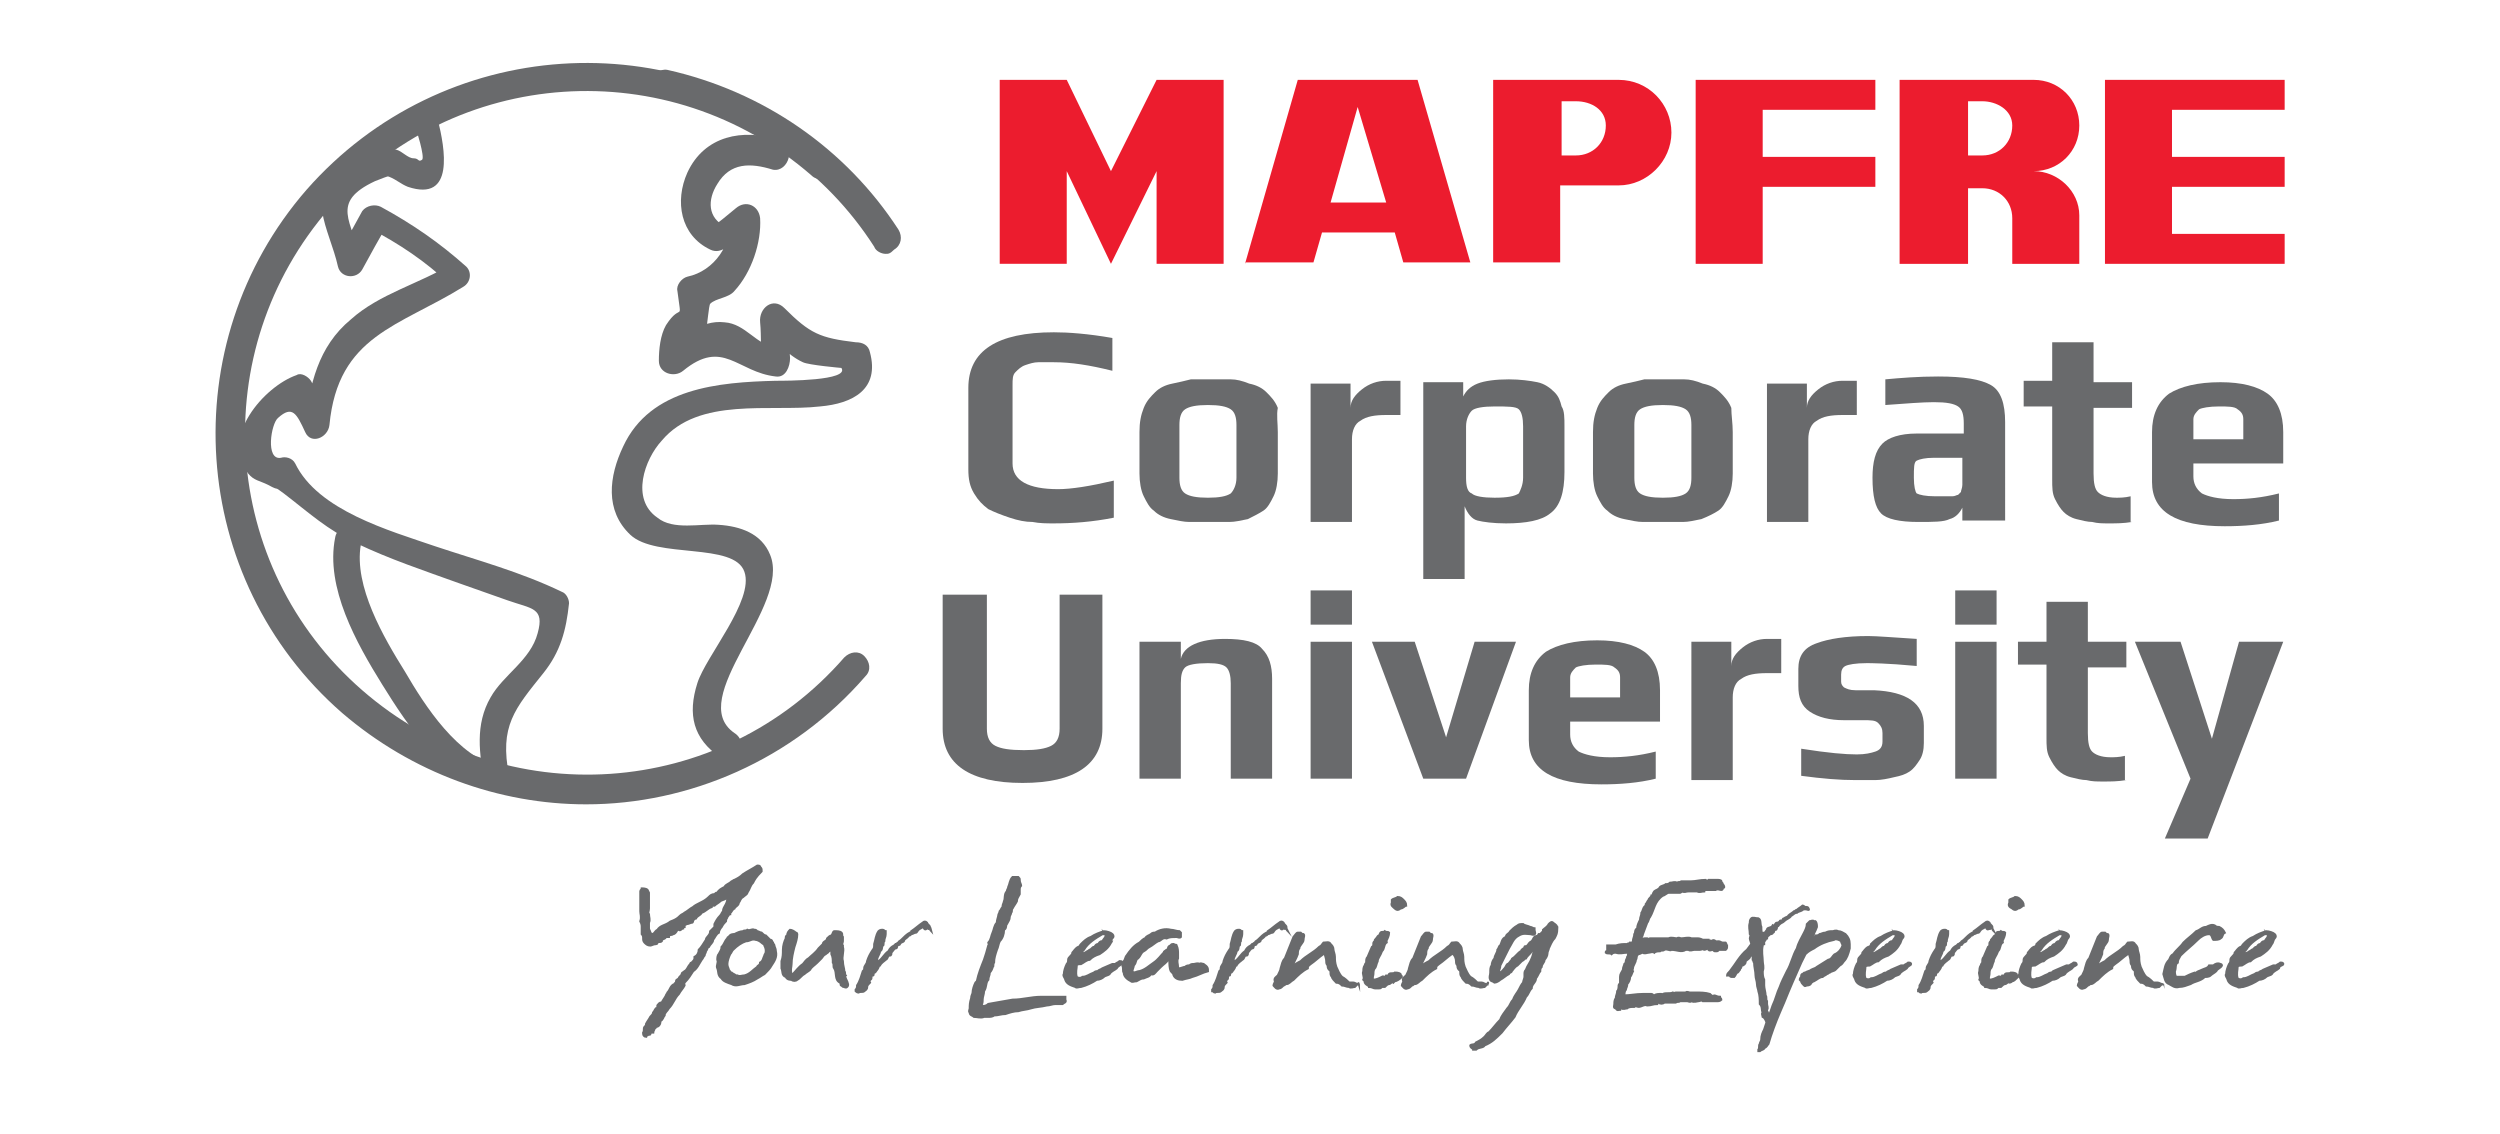 <?xml version="1.0" encoding="utf-8"?>
<!-- Generator: Adobe Illustrator 25.3.1, SVG Export Plug-In . SVG Version: 6.00 Build 0)  -->
<svg version="1.1" id="Capa_1" xmlns="http://www.w3.org/2000/svg" xmlns:xlink="http://www.w3.org/1999/xlink" x="0px" y="0px"
	 viewBox="0 0 175.3 79.5" style="enable-background:new 0 0 175.3 79.5;" xml:space="preserve">
<style type="text/css">
	.st0{fill:#EC1C2E;}
	.st1{fill-rule:evenodd;clip-rule:evenodd;fill:#EC1C2E;}
	.st2{fill:#696A6C;}
	.st3{fill:none;stroke:#696A6C;stroke-width:0.149;stroke-miterlimit:10;}
</style>
<g>
	<polygon class="st0" points="74.8,5.6 77.9,12 81.1,5.6 85.8,5.6 85.8,18.5 81.1,18.5 81.1,12 77.9,18.5 74.8,12 74.8,18.5 
		70.1,18.5 70.1,5.6 	"/>
	<path class="st0" d="M87.3,18.5L91,5.6h8.4l3.7,12.8h-4.7l-0.6-2.1h-5.1l-0.6,2.1H87.3z M95.2,7.5l-1.9,6.7h3.9L95.2,7.5z"/>
	<path class="st1" d="M113.5,5.6c2.1,0,3.7,1.7,3.7,3.7s-1.7,3.7-3.7,3.7h-4.1v5.4h-4.7V5.6H113.5z M110.5,7.1
		c1.1,0,2.1,0.6,2.1,1.7c0,1.2-0.9,2.1-2.1,2.1h-1V7.1H110.5z"/>
	<polygon class="st0" points="118.9,5.6 131.5,5.6 131.5,7.7 123.6,7.7 123.6,11 131.5,11 131.5,13.1 123.6,13.1 123.6,18.5 
		118.9,18.5 	"/>
	<polygon class="st0" points="152.3,16.4 160.2,16.4 160.2,18.5 147.6,18.5 147.6,5.6 160.2,5.6 160.2,7.7 152.3,7.7 152.3,11 
		160.2,11 160.2,13.1 152.3,13.1 	"/>
	<path class="st1" d="M145.8,15.3v3.2h-3.2l-1.5,0v-3.1c0,0,0-0.1,0-0.1c0-1.2-0.9-2.1-2.1-2.1h-1v5.3h-4.8V12V5.6h5.3h4.1
		c1.8,0,3.2,1.4,3.2,3.2c0,1.8-1.4,3.2-3.2,3.2c1.7,0,3.2,1.4,3.2,3.1C145.8,15.2,145.8,15.2,145.8,15.3 M145.8,15.1v0.1
		C145.8,15.2,145.8,15.2,145.8,15.1 M139,7.1c1,0,2.1,0.6,2.1,1.7c0,1.2-0.9,2.1-2.1,2.1h-1V7.1H139z"/>
	<path class="st2" d="M78.1,36.3c-1.5,0.3-2.9,0.4-4.2,0.4c-0.5,0-1,0-1.5-0.1c-0.5,0-1-0.1-1.6-0.3c-0.6-0.2-1.1-0.4-1.5-0.6
		c-0.4-0.3-0.7-0.6-1-1.1c-0.3-0.5-0.4-1-0.4-1.7v-5.7c0-2.6,2-3.9,6-3.9c1,0,2.4,0.1,4.1,0.4v2.3c-1.6-0.4-2.9-0.6-4.1-0.6
		c-0.5,0-0.8,0-1.1,0c-0.3,0-0.6,0.1-0.9,0.2c-0.3,0.1-0.5,0.3-0.7,0.5c-0.2,0.2-0.2,0.5-0.2,0.9v5.5c0,1.2,1.1,1.8,3.2,1.8
		c0.9,0,2.2-0.2,3.9-0.6V36.3z"/>
	<path class="st2" d="M89.6,30.3v2.9c0,0.6-0.1,1.2-0.3,1.6c-0.2,0.4-0.4,0.8-0.7,1c-0.3,0.2-0.7,0.4-1.1,0.6
		c-0.5,0.1-0.9,0.2-1.3,0.2c-0.4,0-0.9,0-1.4,0c-0.6,0-1,0-1.4,0c-0.4,0-0.8-0.1-1.3-0.2c-0.5-0.1-0.9-0.3-1.2-0.6
		c-0.3-0.2-0.5-0.6-0.7-1c-0.2-0.4-0.3-1-0.3-1.6v-2.9c0-0.7,0.1-1.2,0.3-1.7c0.2-0.5,0.5-0.8,0.8-1.1c0.3-0.3,0.7-0.5,1.2-0.6
		c0.5-0.1,0.9-0.2,1.3-0.3c0.4,0,0.8,0,1.4,0c0.5,0,1,0,1.4,0c0.4,0,0.8,0.1,1.3,0.3c0.5,0.1,0.9,0.3,1.2,0.6
		c0.3,0.3,0.6,0.6,0.8,1.1C89.5,29.1,89.6,29.7,89.6,30.3 M86.7,33.5v-3.7c0-0.5-0.1-0.9-0.4-1.1c-0.3-0.2-0.8-0.3-1.6-0.3
		c-0.8,0-1.3,0.1-1.6,0.3c-0.3,0.2-0.4,0.6-0.4,1.1v3.7c0,0.5,0.1,0.9,0.4,1.1c0.3,0.2,0.8,0.3,1.6,0.3c0.8,0,1.3-0.1,1.6-0.3
		C86.5,34.4,86.7,34,86.7,33.5"/>
	<path class="st2" d="M98.2,29.1h-1c-0.8,0-1.4,0.1-1.8,0.4c-0.4,0.2-0.6,0.7-0.6,1.3v5.8h-2.9v-9.7h2.8v1.7c0-0.5,0.3-0.9,0.8-1.3
		c0.5-0.4,1.1-0.6,1.7-0.6h1V29.1z"/>
	<path class="st2" d="M109.7,29.9v3.2c0,1.4-0.3,2.4-1,2.9c-0.6,0.5-1.7,0.7-3.1,0.7c-0.9,0-1.6-0.1-2-0.2c-0.4-0.1-0.7-0.5-0.9-1
		v5.1h-2.9V26.8h2.8v1c0.2-0.4,0.5-0.7,1-0.9c0.5-0.2,1.3-0.3,2.2-0.3c0.8,0,1.5,0.1,2,0.2c0.5,0.1,0.9,0.4,1.2,0.7
		c0.3,0.3,0.4,0.6,0.5,1C109.7,28.8,109.7,29.3,109.7,29.9 M106.8,33.5v-3.6c0-0.6-0.1-1-0.3-1.2c-0.2-0.2-0.8-0.2-1.7-0.2
		c-0.8,0-1.4,0.1-1.6,0.3c-0.2,0.2-0.4,0.6-0.4,1.1v3.6c0,0.6,0.1,1,0.4,1.1c0.2,0.2,0.8,0.3,1.6,0.3c0.9,0,1.4-0.1,1.7-0.3
		C106.6,34.4,106.8,34,106.8,33.5"/>
	<path class="st2" d="M121.5,30.3v2.9c0,0.6-0.1,1.2-0.3,1.6c-0.2,0.4-0.4,0.8-0.7,1c-0.3,0.2-0.7,0.4-1.2,0.6
		c-0.5,0.1-0.9,0.2-1.3,0.2c-0.4,0-0.9,0-1.4,0c-0.6,0-1,0-1.4,0c-0.4,0-0.8-0.1-1.3-0.2c-0.5-0.1-0.9-0.3-1.2-0.6
		c-0.3-0.2-0.5-0.6-0.7-1c-0.2-0.4-0.3-1-0.3-1.6v-2.9c0-0.7,0.1-1.2,0.3-1.7c0.2-0.5,0.5-0.8,0.8-1.1c0.3-0.3,0.7-0.5,1.2-0.6
		c0.5-0.1,0.9-0.2,1.3-0.3c0.4,0,0.8,0,1.4,0c0.5,0,1,0,1.4,0c0.4,0,0.8,0.1,1.3,0.3c0.5,0.1,0.9,0.3,1.2,0.6
		c0.3,0.3,0.6,0.6,0.8,1.1C121.4,29.1,121.5,29.7,121.5,30.3 M118.6,33.5v-3.7c0-0.5-0.1-0.9-0.4-1.1c-0.3-0.2-0.8-0.3-1.6-0.3
		c-0.8,0-1.3,0.1-1.6,0.3c-0.3,0.2-0.4,0.6-0.4,1.1v3.7c0,0.5,0.1,0.9,0.4,1.1c0.3,0.2,0.8,0.3,1.6,0.3c0.8,0,1.3-0.1,1.6-0.3
		C118.5,34.4,118.6,34,118.6,33.5"/>
	<path class="st2" d="M130.2,29.1h-1c-0.8,0-1.4,0.1-1.8,0.4c-0.4,0.2-0.6,0.7-0.6,1.3v5.8h-2.9v-9.7h2.8v1.7c0-0.5,0.3-0.9,0.8-1.3
		c0.5-0.4,1.1-0.6,1.7-0.6h1V29.1z"/>
	<path class="st2" d="M140.5,36.5h-2.9v-0.9c-0.2,0.4-0.5,0.7-0.9,0.8c-0.4,0.2-1.1,0.2-2.2,0.2c-1.3,0-2.2-0.2-2.6-0.6
		c-0.4-0.4-0.6-1.2-0.6-2.5c0-1.1,0.2-1.9,0.7-2.4c0.4-0.4,1.2-0.7,2.4-0.7h3.3v-0.7c0-0.6-0.1-1-0.4-1.2c-0.3-0.2-0.8-0.3-1.7-0.3
		c-0.8,0-2,0.1-3.4,0.2v-1.8c1.1-0.1,2.3-0.2,3.7-0.2c1.8,0,3,0.2,3.7,0.6c0.7,0.4,1,1.3,1,2.6V36.5z M137.6,34v-1.9h-2
		c-0.6,0-1,0.1-1.2,0.2s-0.2,0.5-0.2,1.2c0,0.6,0.1,1,0.2,1.1c0.2,0.1,0.6,0.2,1.3,0.2c0.3,0,0.6,0,0.7,0s0.3,0,0.5,0
		c0.2,0,0.3-0.1,0.4-0.1c0.1-0.1,0.1-0.1,0.2-0.2C137.5,34.4,137.6,34.2,137.6,34"/>
	<path class="st2" d="M149.5,36.6c-0.6,0.1-1.1,0.1-1.6,0.1c-0.5,0-0.8,0-1.2-0.1c-0.3,0-0.7-0.1-1.1-0.2c-0.4-0.1-0.7-0.3-0.9-0.5
		c-0.2-0.2-0.4-0.5-0.6-0.9c-0.2-0.4-0.2-0.8-0.2-1.4v-5.1h-2v-1.8h2V24h2.9v2.8h2.7v1.8h-2.7v4.6c0,0.7,0.1,1.1,0.3,1.3
		c0.2,0.2,0.6,0.4,1.3,0.4c0.2,0,0.6,0,1-0.1V36.6z"/>
	<path class="st2" d="M160.1,32.5h-6.3v0.9c0,0.5,0.2,0.9,0.6,1.2c0.4,0.2,1.1,0.4,2.2,0.4c1,0,2-0.1,3.2-0.4v1.9
		c-1.2,0.3-2.5,0.4-3.8,0.4c-3.4,0-5.1-1-5.1-3.1v-3.5c0-1.2,0.4-2.1,1.2-2.7c0.8-0.5,2-0.8,3.6-0.8c1.5,0,2.6,0.3,3.3,0.8
		c0.7,0.5,1.1,1.4,1.1,2.7V32.5z M157.3,30.8v-1.4c0-0.3-0.1-0.5-0.4-0.7c-0.2-0.2-0.7-0.2-1.3-0.2c-0.7,0-1.2,0.1-1.4,0.2
		c-0.2,0.2-0.4,0.4-0.4,0.7v1.4H157.3z"/>
	<path class="st2" d="M77.3,41.7v9.4c0,2.5-1.9,3.8-5.6,3.8c-3.7,0-5.6-1.3-5.6-3.8v-9.4h3.1v9.4c0,0.6,0.2,1,0.6,1.2
		c0.4,0.2,1,0.3,2,0.3c0.9,0,1.5-0.1,1.9-0.3c0.4-0.2,0.6-0.6,0.6-1.2v-9.4H77.3z"/>
	<path class="st2" d="M89.2,54.6h-2.9v-6.7c0-0.5-0.1-0.9-0.3-1.1c-0.2-0.2-0.6-0.3-1.3-0.3c-0.8,0-1.4,0.1-1.6,0.3
		c-0.2,0.2-0.3,0.5-0.3,1.1v6.7h-2.9V45h2.9v1.2c0.2-0.9,1.3-1.4,3.1-1.4c1.3,0,2.2,0.2,2.6,0.7c0.5,0.5,0.7,1.2,0.7,2.1V54.6z"/>
	<path class="st2" d="M94.8,43.8h-2.9v-2.4h2.9V43.8z M94.8,54.6h-2.9V45h2.9V54.6z"/>
	<polygon class="st2" points="106.3,45 102.8,54.6 99.8,54.6 96.2,45 99.2,45 101.4,51.7 103.4,45 	"/>
	<path class="st2" d="M116.4,50.6h-6.3v0.9c0,0.5,0.2,0.9,0.6,1.2c0.4,0.2,1.1,0.4,2.2,0.4c1,0,2-0.1,3.2-0.4v1.9
		c-1.2,0.3-2.5,0.4-3.8,0.4c-3.4,0-5.1-1-5.1-3.1v-3.5c0-1.2,0.4-2.1,1.2-2.7c0.8-0.5,2-0.8,3.6-0.8c1.5,0,2.6,0.3,3.3,0.8
		c0.7,0.5,1.1,1.4,1.1,2.7V50.6z M113.6,48.9v-1.4c0-0.3-0.1-0.5-0.4-0.7c-0.2-0.2-0.7-0.2-1.3-0.2c-0.7,0-1.2,0.1-1.4,0.2
		c-0.2,0.2-0.4,0.4-0.4,0.7v1.4H113.6z"/>
	<path class="st2" d="M124.9,47.2h-1c-0.8,0-1.4,0.1-1.8,0.4c-0.4,0.2-0.6,0.7-0.6,1.3v5.8h-2.9V45h2.8v1.7c0-0.5,0.3-0.9,0.8-1.3
		c0.5-0.4,1.1-0.6,1.7-0.6h1V47.2z"/>
	<path class="st2" d="M134.9,50.9v1.2c0,0.5-0.1,0.9-0.3,1.2c-0.2,0.3-0.4,0.6-0.7,0.8c-0.3,0.2-0.6,0.3-1.1,0.4
		c-0.4,0.1-0.9,0.2-1.3,0.2c-0.4,0-0.9,0-1.4,0c-1.1,0-2.3-0.1-3.8-0.3v-1.9c1.9,0.3,3.1,0.4,3.9,0.4c0.6,0,1-0.1,1.3-0.2
		c0.3-0.1,0.5-0.3,0.5-0.7v-0.6c0-0.3-0.1-0.5-0.3-0.7c-0.2-0.2-0.5-0.2-1.1-0.2h-1.3c-1,0-1.8-0.2-2.4-0.6c-0.6-0.4-0.8-1-0.8-1.8
		v-1.2c0-0.9,0.4-1.5,1.3-1.8c0.8-0.3,2-0.5,3.6-0.5c0.6,0,1.8,0.1,3.4,0.2v1.9c-2.1-0.2-3.3-0.2-3.5-0.2c-0.8,0-1.3,0.1-1.5,0.2
		c-0.2,0.1-0.3,0.3-0.3,0.6v0.5c0,0.2,0.1,0.3,0.2,0.4c0.2,0.1,0.4,0.2,0.8,0.2h1.3C133.7,48.5,134.9,49.3,134.9,50.9"/>
	<path class="st2" d="M140,43.8h-2.9v-2.4h2.9V43.8z M140,54.6h-2.9V45h2.9V54.6z"/>
	<path class="st2" d="M149.1,54.7c-0.6,0.1-1.1,0.1-1.6,0.1c-0.5,0-0.8,0-1.2-0.1c-0.3,0-0.7-0.1-1.1-0.2c-0.4-0.1-0.7-0.3-0.9-0.5
		c-0.2-0.2-0.4-0.5-0.6-0.9c-0.2-0.4-0.2-0.8-0.2-1.4v-5.1h-2V45h2v-2.8h2.9V45h2.7v1.8h-2.7v4.6c0,0.7,0.1,1.1,0.3,1.3
		c0.2,0.2,0.6,0.4,1.3,0.4c0.2,0,0.6,0,1-0.1V54.7z"/>
	<polygon class="st2" points="160.1,45 154.8,58.8 151.8,58.8 153.6,54.6 149.7,45 152.9,45 155.1,51.8 157,45 	"/>
	<path class="st2" d="M62.1,17.8c-0.3,0-0.7-0.2-0.8-0.5c-3.4-5.3-8.7-9-14.9-10.4c-0.5-0.1-0.9-0.7-0.8-1.2
		c0.1-0.5,0.7-0.9,1.2-0.8c6.7,1.5,12.5,5.5,16.2,11.2c0.3,0.5,0.2,1.1-0.3,1.4C62.4,17.8,62.3,17.8,62.1,17.8"/>
	<path class="st2" d="M54.6,9.8c-2.5-0.8-5.2-0.3-6.4,2.3c-0.9,2-0.5,4.4,1.6,5.4c0.4,0.2,0.8,0.1,1.2-0.2c0.6-0.5,1.3-1,1.9-1.5
		l-1.7-0.7c0.2,2-1.1,3.9-3,4.3c-0.4,0.1-0.8,0.6-0.7,1c0.3,2.4,0.3,0.7-0.8,2.4c-0.4,0.7-0.5,1.7-0.5,2.5c0,0.9,1.1,1.2,1.7,0.7
		c2.8-2.3,3.8,0.1,6.5,0.4c0.7,0.1,1-0.7,1-1.3c-0.1-1,0-2.1-0.2-3.1c-0.6,0.3-1.1,0.6-1.7,1c0.8,0.8,1.7,1.9,2.8,2.4
		c0.4,0.2,2.7,0.4,2.7,0.4c0.6,0.9-3.9,0.9-4.6,0.9c-4,0.1-8.8,0.5-10.7,4.6c-1,2.1-1.3,4.5,0.5,6.2c1.8,1.7,7.3,0.5,8,2.6
		c0.7,2-2.7,5.9-3.3,7.8c-0.7,2.2-0.3,3.9,1.6,5.2c1.1,0.7,2.1-1,1-1.7C48,49,55.5,42.5,54,38.9c-0.6-1.5-2.1-2-3.6-2.1
		c-1.3-0.1-3.2,0.4-4.3-0.5c-1.9-1.3-0.9-4.1,0.3-5.4c2.6-3.1,7.6-2,11.1-2.4c2.3-0.2,4.2-1.2,3.5-3.8c-0.1-0.5-0.5-0.7-1-0.7
		c-2.5-0.3-3.2-0.6-5-2.4c-0.8-0.8-1.8,0-1.7,1c0.1,1,0,2.1,0.2,3.1c0.3-0.4,0.6-0.8,1-1.3c-1.5-0.2-2.2-1.7-3.7-1.8
		c-1.7-0.2-3,1.1-4.2,2.1c0.6,0.2,1.1,0.5,1.7,0.7c0-0.3,0-1.5,0.2-1.5c0.4,0,0.9-0.3,1-0.7c0.1-0.4,0.2-1.8,0.3-1.9
		c0.4-0.4,1.3-0.4,1.7-0.9c1.2-1.3,1.9-3.4,1.8-5.1c-0.1-0.9-1-1.3-1.7-0.7c-0.6,0.5-1.2,1-1.9,1.5c0.4-0.1,0.8-0.1,1.2-0.2
		c-1.3-0.6-1.3-1.9-0.6-3c0.9-1.5,2.3-1.5,3.9-1C55.3,12.1,55.9,10.2,54.6,9.8"/>
	<path class="st2" d="M29.1,8.8c0.1,0.3,0.7,2.2,0.5,2.4c-0.3,0.2-0.2-0.1-0.6-0.1c-0.4,0-0.8-0.5-1.2-0.6c-1.1-0.2-2.7,0.6-3.6,1.2
		c-3,1.8-1.1,4.3-0.5,7c0.2,0.8,1.3,0.9,1.7,0.2c0.6-1.1,1.2-2.2,1.8-3.2l-1.3,0.3c2.1,1.1,3.9,2.3,5.6,3.9c0.1-0.5,0.1-1,0.2-1.4
		c-2.3,1.4-5.1,2.1-7.1,3.9c-2.3,1.9-2.9,4.6-3.2,7.4l1.7-0.5c-0.4-0.9-0.8-1.7-1.3-2.6c-0.2-0.3-0.7-0.6-1-0.4
		c-2.3,0.8-5.4,4.4-3.4,6.9c0.4,0.5,0.8,0.5,1.4,0.8c0.9,0.5,0.3,0,1.1,0.6c1.7,1.3,3.1,2.6,5.1,3.5c2.3,1.1,4.7,1.9,7.2,2.8
		c1.1,0.4,2.3,0.8,3.4,1.2c1.7,0.6,2.6,0.5,2.1,2.3c-0.5,1.9-2.4,2.9-3.3,4.5c-1.1,1.9-0.8,4-0.4,6l1.1-1.1c-3-0.7-5.3-4.3-6.7-6.7
		c-1.5-2.4-3.6-6-3.1-8.9c0.2-1.2-1.6-1.7-1.8-0.5c-0.7,3.5,1.5,7.4,3.3,10.3c1.8,2.9,4.3,6.7,7.8,7.5c0.7,0.2,1.3-0.4,1.1-1.1
		c-0.7-3.5,0.4-4.7,2.4-7.2c1.2-1.5,1.6-3,1.8-4.9c0-0.3-0.2-0.7-0.5-0.8c-2.9-1.4-5.9-2.2-8.9-3.2c-3.2-1.1-8.2-2.5-9.8-5.8
		c-0.2-0.4-0.7-0.5-1-0.4c-1.1,0.2-0.7-2.4-0.2-2.8c1-0.9,1.3-0.3,1.9,1c0.4,0.9,1.6,0.4,1.7-0.5c0.6-6.3,4.9-6.9,9.4-9.7
		c0.5-0.3,0.6-1,0.2-1.4c-1.9-1.7-3.8-3-6-4.2c-0.4-0.2-1-0.1-1.3,0.3c-0.6,1.1-1.2,2.2-1.8,3.2c0.6,0.1,1.1,0.1,1.7,0.2
		c-0.6-2.7-2.2-4,1-5.5c0.3-0.1,0.9-0.4,1.3-0.4c0.7,0-1-0.1-0.3,0.1c0.5,0.2,0.8,0.5,1.3,0.7c3.3,1.1,2.6-2.7,2.1-4.7
		C30.5,7.1,28.8,7.6,29.1,8.8"/>
	<path class="st2" d="M41.1,56.4C35,56.4,28.9,54.2,24,50c-10.8-9.4-11.9-25.9-2.5-36.7C31,2.5,47.4,1.4,58.2,10.8
		c0.4,0.4,0.5,1,0.1,1.4c-0.4,0.4-1,0.5-1.4,0.1c-10-8.7-25.1-7.7-33.8,2.3c-8.7,10-7.7,25.1,2.3,33.8c10,8.7,25.1,7.7,33.8-2.3
		c0.4-0.4,1-0.5,1.4-0.1c0.4,0.4,0.5,1,0.1,1.4C55.6,53.3,48.3,56.4,41.1,56.4"/>
	<path class="st2" d="M52.8,61.9c-0.2,0.2-0.2,0.4-0.4,0.7c0,0.1-0.2,0.2-0.3,0.3c-0.2,0.1-0.2,0.3-0.3,0.4c0,0.2-0.3,0.3-0.3,0.4
		c-0.2,0.1-0.2,0.3-0.3,0.3c0,0.1,0,0.1,0,0.1c-0.1,0-0.1,0.1-0.2,0.2c0,0.1-0.1,0.1-0.1,0.3c-0.1,0.1-0.2,0.2-0.3,0.4
		c-0.1,0.1-0.2,0.3-0.2,0.4c-0.2,0.1-0.3,0.4-0.4,0.5c0,0.2-0.2,0.3-0.3,0.5c-0.1,0-0.1,0.2-0.2,0.3c0,0.1-0.1,0.2-0.1,0.3
		c-0.1,0.1-0.1,0.2-0.2,0.3c-0.2,0.3-0.3,0.6-0.6,0.8c-0.2,0.3-0.3,0.5-0.6,0.8C48,68.9,48,69,48,69.1c-0.1,0.2-0.3,0.4-0.4,0.6
		c-0.3,0.3-0.4,0.7-0.7,1c-0.1,0.2-0.3,0.3-0.3,0.5c-0.1,0.1-0.1,0.3-0.3,0.4c0,0,0,0.1,0,0.1C46.3,71.8,46.2,72,46,72
		c0,0.1-0.1,0.1-0.1,0.1c0,0.1-0.1,0.2-0.1,0.3c-0.1,0-0.2,0-0.2,0.1c0,0.1-0.1,0-0.2,0.1c-0.1,0-0.1,0.1-0.1,0.1
		c-0.1,0-0.2-0.1-0.2-0.2c0-0.1,0-0.1,0-0.1c0.1-0.1,0-0.3,0.1-0.4c0.1-0.1,0.1-0.1,0.1-0.2c0.1-0.2,0.2-0.3,0.3-0.5
		c0.1-0.1,0.2-0.2,0.2-0.3c0.1-0.1,0.1-0.2,0.2-0.3c0.1,0,0.1-0.1,0.1-0.2c0.1-0.1,0.1-0.2,0.3-0.2c0.1-0.2,0.2-0.3,0.3-0.5
		c0-0.1,0.1-0.1,0.1-0.2c0.2-0.2,0.2-0.5,0.5-0.6c0-0.1,0.2-0.1,0.1-0.2c0-0.1,0.1-0.1,0.2-0.2c0-0.1,0.2-0.2,0.2-0.3
		c0-0.1,0.1-0.1,0.2-0.2c0.2-0.1,0.2-0.3,0.4-0.5c0,0,0-0.1,0.1-0.1c0.1-0.1,0.2-0.2,0.2-0.3c0-0.1,0-0.1,0-0.1
		c0.2-0.1,0.3-0.3,0.3-0.5c0.2-0.2,0.3-0.4,0.5-0.7c0-0.2,0.3-0.3,0.3-0.6c0.1-0.1,0.2-0.2,0.3-0.3c0-0.1,0-0.1,0-0.2
		c0.1-0.2,0.2-0.4,0.4-0.6c0.1-0.1,0.1-0.2,0.2-0.3c0-0.2,0.1-0.3,0.2-0.5C51,63.2,51,63.1,51,63c0,0-0.1,0-0.1,0
		c-0.1,0.1-0.3,0.1-0.4,0.2c-0.1,0.1-0.3,0.2-0.4,0.3c-0.1,0-0.2,0-0.2,0.1c-0.3,0.1-0.4,0.3-0.7,0.4c-0.1,0.2-0.3,0.2-0.4,0.4
		c-0.1,0-0.1,0.1-0.2,0.1c0,0.1,0,0.2-0.1,0.2c-0.1,0-0.2,0.1-0.4,0.1c0,0.1-0.1,0-0.1,0.1c0,0.1,0,0.1,0,0.1c0,0-0.1,0-0.1,0.1
		c-0.1,0-0.2,0.2-0.3,0.1h-0.1c-0.1,0.2-0.2,0.3-0.3,0.3c-0.1,0.1-0.3,0-0.3,0.2c-0.1,0-0.2,0-0.2,0c-0.1,0.2-0.3,0.1-0.3,0.3
		c-0.1,0.1-0.3,0-0.3,0.1c0,0,0,0.1-0.1,0.1c-0.2,0-0.3,0.1-0.4,0.1c-0.2,0-0.3-0.1-0.4-0.2c-0.2-0.2,0-0.4-0.2-0.6
		c0-0.1,0-0.3,0-0.5c0-0.1,0-0.2-0.1-0.4c0.1-0.3,0-0.5,0-0.7c0-0.3,0-0.6,0-0.8c0-0.2,0-0.4,0-0.6c0-0.1,0.1-0.1,0.1-0.2
		c0.1,0,0.3,0,0.4,0.1l0.1,0.2c0,0.1,0,0.3,0,0.4h0c0,0,0,0.1,0,0.1c0,0.2,0,0.4,0,0.6c0,0.2-0.1,0.3,0,0.4c0,0.2,0.1,0.4,0,0.6
		c0,0.2,0,0.3,0,0.4c0,0.1,0.1,0.2,0.1,0.3c0,0,0.1,0.1,0.1,0.1c0.2,0,0.2-0.2,0.4-0.3c0.2-0.3,0.5-0.3,0.8-0.5
		c0.1-0.1,0.2-0.1,0.4-0.2c0.2-0.1,0.3-0.2,0.4-0.3c0.1-0.1,0.2-0.1,0.3-0.2c0.2-0.1,0.4-0.3,0.6-0.4c0.1-0.1,0.3-0.2,0.5-0.3
		c0.2-0.1,0.4-0.2,0.6-0.4c0.1-0.1,0.2-0.2,0.4-0.2c0.1-0.1,0.1-0.1,0.2-0.1c0.1-0.2,0.3-0.3,0.5-0.4c0.1-0.2,0.3-0.2,0.5-0.4
		c0.1,0,0.1-0.1,0.2-0.1c0.2-0.1,0.4-0.2,0.6-0.4c0.3-0.2,0.7-0.4,1-0.6c0.1,0,0.2,0,0.2,0.1c0.1,0.1,0.1,0.1,0.1,0.3
		C53,61.5,52.9,61.7,52.8,61.9"/>
	<path class="st3" d="M52.8,61.9c-0.2,0.2-0.2,0.4-0.4,0.7c0,0.1-0.2,0.2-0.3,0.3c-0.2,0.1-0.2,0.3-0.3,0.4c0,0.2-0.3,0.3-0.3,0.4
		c-0.2,0.1-0.2,0.3-0.3,0.3c0,0.1,0,0.1,0,0.1c-0.1,0-0.1,0.1-0.2,0.2c0,0.1-0.1,0.1-0.1,0.3c-0.1,0.1-0.2,0.2-0.3,0.4
		c-0.1,0.1-0.2,0.3-0.2,0.4c-0.2,0.1-0.3,0.4-0.4,0.5c0,0.2-0.2,0.3-0.3,0.5c-0.1,0-0.1,0.2-0.2,0.3c0,0.1-0.1,0.2-0.1,0.3
		c-0.1,0.1-0.1,0.2-0.2,0.3c-0.2,0.3-0.3,0.6-0.6,0.8c-0.2,0.3-0.3,0.5-0.6,0.8C48,68.9,48,69,48,69.1c-0.1,0.2-0.3,0.4-0.4,0.6
		c-0.3,0.3-0.4,0.7-0.7,1c-0.1,0.2-0.3,0.3-0.3,0.5c-0.1,0.1-0.1,0.3-0.3,0.4c0,0,0,0.1,0,0.1C46.3,71.8,46.2,72,46,72
		c0,0.1-0.1,0.1-0.1,0.1c0,0.1-0.1,0.2-0.1,0.3c-0.1,0-0.2,0-0.2,0.1c0,0.1-0.1,0-0.2,0.1c-0.1,0-0.1,0.1-0.1,0.1
		c-0.1,0-0.2-0.1-0.2-0.2c0-0.1,0-0.1,0-0.1c0.1-0.1,0-0.3,0.1-0.4c0.1-0.1,0.1-0.1,0.1-0.2c0.1-0.2,0.2-0.3,0.3-0.5
		c0.1-0.1,0.2-0.2,0.2-0.3c0.1-0.1,0.1-0.2,0.2-0.3c0.1,0,0.1-0.1,0.1-0.2c0.1-0.1,0.1-0.2,0.3-0.2c0.1-0.2,0.2-0.3,0.3-0.5
		c0-0.1,0.1-0.1,0.1-0.2c0.2-0.2,0.2-0.5,0.5-0.6c0-0.1,0.2-0.1,0.1-0.2c0-0.1,0.1-0.1,0.2-0.2c0-0.1,0.2-0.2,0.2-0.3
		c0-0.1,0.1-0.1,0.2-0.2c0.2-0.1,0.2-0.3,0.4-0.5c0,0,0-0.1,0.1-0.1c0.1-0.1,0.2-0.2,0.2-0.3c0-0.1,0-0.1,0-0.1
		c0.2-0.1,0.3-0.3,0.3-0.5c0.2-0.2,0.3-0.4,0.5-0.7c0-0.2,0.3-0.3,0.3-0.6c0.1-0.1,0.2-0.2,0.3-0.3c0-0.1,0-0.1,0-0.2
		c0.1-0.2,0.2-0.4,0.4-0.6c0.1-0.1,0.1-0.2,0.2-0.3c0-0.2,0.1-0.3,0.2-0.5C51,63.2,51,63.1,51,63c0,0-0.1,0-0.1,0
		c-0.1,0.1-0.3,0.1-0.4,0.2c-0.1,0.1-0.3,0.2-0.4,0.3c-0.1,0-0.2,0-0.2,0.1c-0.3,0.1-0.4,0.3-0.7,0.4c-0.1,0.2-0.3,0.2-0.4,0.4
		c-0.1,0-0.1,0.1-0.2,0.1c0,0.1,0,0.2-0.1,0.2c-0.1,0-0.2,0.1-0.4,0.1c0,0.1-0.1,0-0.1,0.1c0,0.1,0,0.1,0,0.1c0,0-0.1,0-0.1,0.1
		c-0.1,0-0.2,0.2-0.3,0.1h-0.1c-0.1,0.2-0.2,0.3-0.3,0.3c-0.1,0.1-0.3,0-0.3,0.2c-0.1,0-0.2,0-0.2,0c-0.1,0.2-0.3,0.1-0.3,0.3
		c-0.1,0.1-0.3,0-0.3,0.1c0,0,0,0.1-0.1,0.1c-0.2,0-0.3,0.1-0.4,0.1c-0.2,0-0.3-0.1-0.4-0.2c-0.2-0.2,0-0.4-0.2-0.6
		c0-0.1,0-0.3,0-0.5c0-0.1,0-0.2-0.1-0.4c0.1-0.3,0-0.5,0-0.7c0-0.3,0-0.6,0-0.8c0-0.2,0-0.4,0-0.6c0-0.1,0.1-0.1,0.1-0.2
		c0.1,0,0.3,0,0.4,0.1l0.1,0.2c0,0.1,0,0.3,0,0.4h0c0,0,0,0.1,0,0.1c0,0.2,0,0.4,0,0.6c0,0.2-0.1,0.3,0,0.4c0,0.2,0.1,0.4,0,0.6
		c0,0.2,0,0.3,0,0.4c0,0.1,0.1,0.2,0.1,0.3c0,0,0.1,0.1,0.1,0.1c0.2,0,0.2-0.2,0.4-0.3c0.2-0.3,0.5-0.3,0.8-0.5
		c0.1-0.1,0.2-0.1,0.4-0.2c0.2-0.1,0.3-0.2,0.4-0.3c0.1-0.1,0.2-0.1,0.3-0.2c0.2-0.1,0.4-0.3,0.6-0.4c0.1-0.1,0.3-0.2,0.5-0.3
		c0.2-0.1,0.4-0.2,0.6-0.4c0.1-0.1,0.2-0.2,0.4-0.2c0.1-0.1,0.1-0.1,0.2-0.1c0.1-0.2,0.3-0.3,0.5-0.4c0.1-0.2,0.3-0.2,0.5-0.4
		c0.1,0,0.1-0.1,0.2-0.1c0.2-0.1,0.4-0.2,0.6-0.4c0.3-0.2,0.7-0.4,1-0.6c0.1,0,0.2,0,0.2,0.1c0.1,0.1,0.1,0.1,0.1,0.3
		C53,61.5,52.9,61.7,52.8,61.9z"/>
	<path class="st2" d="M54.1,67.7c-0.1,0.2-0.3,0.4-0.5,0.6c-0.2,0.1-0.3,0.2-0.5,0.3c-0.3,0.2-0.6,0.3-0.9,0.4c-0.3,0-0.6,0.2-0.9,0
		c-0.3-0.1-0.6-0.2-0.7-0.4c-0.3-0.2-0.2-0.5-0.3-0.7c-0.1-0.2,0.1-0.4,0-0.6c0-0.1,0-0.3,0.1-0.4c0.1-0.2,0.2-0.3,0.2-0.5
		c0.2-0.2,0.2-0.4,0.4-0.6c0-0.1,0.1-0.1,0.1-0.1c0.1-0.2,0.3-0.2,0.4-0.2c0.2-0.1,0.4-0.2,0.6-0.2c0.1-0.1,0.2,0,0.3-0.1
		c0.2,0.1,0.3-0.1,0.5,0c0.1,0,0.1,0,0.2,0.1c0.1,0,0.2,0.1,0.3,0.1c0.1,0.1,0.2,0.2,0.3,0.2c0.1,0.1,0.2,0.2,0.3,0.3
		c0.2,0,0.1,0.2,0.2,0.2c0,0.1,0.1,0.1,0.1,0.2c0,0.1,0.1,0.2,0.1,0.4C54.5,67.1,54.3,67.4,54.1,67.7 M53.6,66.3
		c0-0.1-0.1-0.1-0.2-0.2c-0.1-0.1-0.3-0.2-0.4-0.2c-0.3-0.1-0.4,0.1-0.7,0.1c-0.3,0.1-0.6,0.3-0.9,0.6c-0.1,0.1-0.1,0.2-0.2,0.3
		c-0.1,0.2-0.2,0.5-0.2,0.7c0,0.2,0.1,0.3,0.1,0.4c0.1,0.1,0.1,0.2,0.2,0.2c0.1,0.1,0.2,0.1,0.3,0.2c0.1,0,0.1,0,0.1,0
		c0.2,0.1,0.3,0,0.5,0c0.4-0.1,0.6-0.4,0.9-0.6c0-0.1,0.2-0.1,0.2-0.3c0.2-0.1,0.2-0.3,0.3-0.5c0-0.1,0.1-0.1,0.1-0.3
		C53.7,66.6,53.7,66.5,53.6,66.3"/>
	<path class="st3" d="M54.1,67.7c-0.1,0.2-0.3,0.4-0.5,0.6c-0.2,0.1-0.3,0.2-0.5,0.3c-0.3,0.2-0.6,0.3-0.9,0.4c-0.3,0-0.6,0.2-0.9,0
		c-0.3-0.1-0.6-0.2-0.7-0.4c-0.3-0.2-0.2-0.5-0.3-0.7c-0.1-0.2,0.1-0.4,0-0.6c0-0.1,0-0.3,0.1-0.4c0.1-0.2,0.2-0.3,0.2-0.5
		c0.2-0.2,0.2-0.4,0.4-0.6c0-0.1,0.1-0.1,0.1-0.1c0.1-0.2,0.3-0.2,0.4-0.2c0.2-0.1,0.4-0.2,0.6-0.2c0.1-0.1,0.2,0,0.3-0.1
		c0.2,0.1,0.3-0.1,0.5,0c0.1,0,0.1,0,0.2,0.1c0.1,0,0.2,0.1,0.3,0.1c0.1,0.1,0.2,0.2,0.3,0.2c0.1,0.1,0.2,0.2,0.3,0.3
		c0.2,0,0.1,0.2,0.2,0.2c0,0.1,0.1,0.1,0.1,0.2c0,0.1,0.1,0.2,0.1,0.4C54.5,67.1,54.3,67.4,54.1,67.7z M53.6,66.3
		c0-0.1-0.1-0.1-0.2-0.2c-0.1-0.1-0.3-0.2-0.4-0.2c-0.3-0.1-0.4,0.1-0.7,0.1c-0.3,0.1-0.6,0.3-0.9,0.6c-0.1,0.1-0.1,0.2-0.2,0.3
		c-0.1,0.2-0.2,0.5-0.2,0.7c0,0.2,0.1,0.3,0.1,0.4c0.1,0.1,0.1,0.2,0.2,0.2c0.1,0.1,0.2,0.1,0.3,0.2c0.1,0,0.1,0,0.1,0
		c0.2,0.1,0.3,0,0.5,0c0.4-0.1,0.6-0.4,0.9-0.6c0-0.1,0.2-0.1,0.2-0.3c0.2-0.1,0.2-0.3,0.3-0.5c0-0.1,0.1-0.1,0.1-0.3
		C53.7,66.6,53.7,66.5,53.6,66.3z"/>
	<path class="st2" d="M59.4,69.2c-0.1,0.1-0.2,0-0.2,0c-0.1,0-0.1,0-0.2-0.1c-0.1,0,0-0.1-0.1-0.2c-0.4-0.2-0.2-0.7-0.4-1
		c-0.1-0.1,0-0.3-0.1-0.4c0-0.2,0-0.4-0.1-0.6c0-0.1,0-0.2,0-0.3c-0.1,0-0.1,0.1-0.2,0.1c0,0.1-0.1,0.1-0.2,0.2
		c-0.2,0.1-0.2,0.2-0.3,0.3c-0.1,0.1-0.2,0.2-0.3,0.3c-0.2,0.2-0.4,0.3-0.5,0.5c-0.1,0.1-0.3,0.2-0.4,0.3c-0.2,0.1-0.3,0.3-0.5,0.4
		c-0.1,0.1-0.3,0.1-0.4,0c-0.1,0-0.3,0-0.4-0.2c-0.3-0.1-0.2-0.4-0.3-0.6c0-0.2,0-0.3,0-0.5c0.1-0.3,0.1-0.5,0.1-0.8
		c0-0.3,0.1-0.6,0.2-0.8c0-0.1,0-0.2,0.1-0.2c0-0.2,0.1-0.3,0.2-0.4c0.1,0,0.3,0.1,0.4,0.2c0,0,0.1,0,0.1,0.1c0,0.3-0.1,0.6-0.2,0.9
		c-0.1,0.4-0.2,0.8-0.2,1.2c0,0.2-0.1,0.4,0,0.7c0,0,0.1,0,0.1,0c0.2-0.2,0.4-0.5,0.7-0.7c0.1-0.1,0.2-0.3,0.4-0.4
		c0.2-0.2,0.5-0.4,0.7-0.7c0.1-0.1,0.2-0.2,0.3-0.3c0-0.2,0.3-0.2,0.3-0.4c0.1-0.1,0.2-0.2,0.3-0.2c0.1-0.1,0.1-0.3,0.2-0.3
		c0.2,0,0.4,0,0.5,0.1c0.1,0.1,0,0.2,0.1,0.3c0,0.1,0,0.2,0,0.3c0,0.1-0.1,0.2,0,0.3c0,0.1,0,0.1,0,0.1c0.1,0.3-0.1,0.7,0,1
		c0,0.3,0.1,0.5,0.1,0.7c0.1,0.1,0,0.2,0.1,0.3c-0.1,0.1,0,0.1,0,0.2C59.5,69,59.5,69.1,59.4,69.2"/>
	<path class="st3" d="M59.4,69.2c-0.1,0.1-0.2,0-0.2,0c-0.1,0-0.1,0-0.2-0.1c-0.1,0,0-0.1-0.1-0.2c-0.4-0.2-0.2-0.7-0.4-1
		c-0.1-0.1,0-0.3-0.1-0.4c0-0.2,0-0.4-0.1-0.6c0-0.1,0-0.2,0-0.3c-0.1,0-0.1,0.1-0.2,0.1c0,0.1-0.1,0.1-0.2,0.2
		c-0.2,0.1-0.2,0.2-0.3,0.3c-0.1,0.1-0.2,0.2-0.3,0.3c-0.2,0.2-0.4,0.3-0.5,0.5c-0.1,0.1-0.3,0.2-0.4,0.3c-0.2,0.1-0.3,0.3-0.5,0.4
		c-0.1,0.1-0.3,0.1-0.4,0c-0.1,0-0.3,0-0.4-0.2c-0.3-0.1-0.2-0.4-0.3-0.6c0-0.2,0-0.3,0-0.5c0.1-0.3,0.1-0.5,0.1-0.8
		c0-0.3,0.1-0.6,0.2-0.8c0-0.1,0-0.2,0.1-0.2c0-0.2,0.1-0.3,0.2-0.4c0.1,0,0.3,0.1,0.4,0.2c0,0,0.1,0,0.1,0.1c0,0.3-0.1,0.6-0.2,0.9
		c-0.1,0.4-0.2,0.8-0.2,1.2c0,0.2-0.1,0.4,0,0.7c0,0,0.1,0,0.1,0c0.2-0.2,0.4-0.5,0.7-0.7c0.1-0.1,0.2-0.3,0.4-0.4
		c0.2-0.2,0.5-0.4,0.7-0.7c0.1-0.1,0.2-0.2,0.3-0.3c0-0.2,0.3-0.2,0.3-0.4c0.1-0.1,0.2-0.2,0.3-0.2c0.1-0.1,0.1-0.3,0.2-0.3
		c0.2,0,0.4,0,0.5,0.1c0.1,0.1,0,0.2,0.1,0.3c0,0.1,0,0.2,0,0.3c0,0.1-0.1,0.2,0,0.3c0,0.1,0,0.1,0,0.1c0.1,0.3-0.1,0.7,0,1
		c0,0.3,0.1,0.5,0.1,0.7c0.1,0.1,0,0.2,0.1,0.3c-0.1,0.1,0,0.1,0,0.2C59.5,69,59.5,69.1,59.4,69.2z"/>
	<path class="st2" d="M65.1,65.1C65.1,65.1,65.1,65.2,65.1,65.1c-0.1,0-0.1-0.1-0.1,0c-0.2,0.2-0.2-0.1-0.3-0.1
		c-0.1,0.1-0.2,0.1-0.3,0.2c-0.1,0.1-0.1,0.2-0.2,0.2c-0.1,0-0.2,0.1-0.3,0.1c-0.1,0.1-0.1,0.1-0.2,0.1c0,0.1-0.2,0.2-0.3,0.3
		c0,0.2-0.2,0.1-0.3,0.3c0,0.1-0.2,0-0.2,0.2c0,0.1-0.1,0.1-0.1,0.1c-0.1,0-0.2,0.2-0.3,0.3c0,0.1,0,0.2-0.1,0.2
		c-0.2,0-0.1,0.2-0.3,0.3c-0.1,0.1-0.3,0.2-0.4,0.4c-0.1,0-0.1,0.2-0.2,0.3c-0.1,0.1-0.1,0.2-0.2,0.2c-0.1,0.1,0,0.2-0.1,0.2
		c-0.1,0-0.1,0.1-0.1,0.2c0,0.1-0.2,0.1-0.1,0.3c-0.1,0.1-0.2,0.2-0.2,0.3c0,0.2-0.1,0.2-0.2,0.3c-0.1,0.1-0.3,0-0.4,0.1
		c-0.1,0-0.2-0.1-0.2-0.1c0,0,0-0.1,0-0.1c0.1-0.1,0.1-0.2,0.1-0.3c0.2-0.3,0.3-0.7,0.4-1c0.1-0.1,0.1-0.1,0.1-0.2
		c0-0.2,0.2-0.3,0.2-0.5c0.1-0.3,0.2-0.5,0.4-0.8c0.1-0.1,0.1-0.2,0.1-0.4c0.1-0.3,0.1-0.6,0.3-0.9c0.1-0.1,0.2-0.1,0.3-0.1
		c0.1,0,0.1,0.1,0.2,0.1c0,0.1,0,0.1,0,0.2c0,0.2-0.1,0.3-0.1,0.5c-0.1,0.1,0,0.3-0.1,0.3c-0.1,0.1,0,0.3-0.2,0.4
		c0,0.2-0.2,0.4-0.2,0.6c-0.1,0.1-0.1,0.3-0.2,0.4h0c0.1-0.1,0.2-0.2,0.3-0.3c0.3-0.2,0.4-0.5,0.7-0.7c0.1-0.2,0.2-0.3,0.4-0.4
		c0,0,0.1-0.1,0.1-0.1c0.1,0,0.1-0.1,0.2-0.1c0-0.1,0.1-0.1,0.2-0.2c0.2-0.2,0.4-0.4,0.6-0.5c0.1,0,0.1-0.1,0.1-0.1
		c0.3-0.2,0.5-0.4,0.8-0.6c0.1-0.1,0.2-0.1,0.3,0c0,0.1,0.2,0.2,0.2,0.3c0,0.1,0,0.2,0.1,0.3C65.2,64.9,65.2,65,65.1,65.1"/>
	<path class="st3" d="M65.1,65.1C65.1,65.1,65.1,65.2,65.1,65.1c-0.1,0-0.1-0.1-0.1,0c-0.2,0.2-0.2-0.1-0.3-0.1
		c-0.1,0.1-0.2,0.1-0.3,0.2c-0.1,0.1-0.1,0.2-0.2,0.2c-0.1,0-0.2,0.1-0.3,0.1c-0.1,0.1-0.1,0.1-0.2,0.1c0,0.1-0.2,0.2-0.3,0.3
		c0,0.2-0.2,0.1-0.3,0.3c0,0.1-0.2,0-0.2,0.2c0,0.1-0.1,0.1-0.1,0.1c-0.1,0-0.2,0.2-0.3,0.3c0,0.1,0,0.2-0.1,0.2
		c-0.2,0-0.1,0.2-0.3,0.3c-0.1,0.1-0.3,0.2-0.4,0.4c-0.1,0-0.1,0.2-0.2,0.3c-0.1,0.1-0.1,0.2-0.2,0.2c-0.1,0.1,0,0.2-0.1,0.2
		c-0.1,0-0.1,0.1-0.1,0.2c0,0.1-0.2,0.1-0.1,0.3c-0.1,0.1-0.2,0.2-0.2,0.3c0,0.2-0.1,0.2-0.2,0.3c-0.1,0.1-0.3,0-0.4,0.1
		c-0.1,0-0.2-0.1-0.2-0.1c0,0,0-0.1,0-0.1c0.1-0.1,0.1-0.2,0.1-0.3c0.2-0.3,0.3-0.7,0.4-1c0.1-0.1,0.1-0.1,0.1-0.2
		c0-0.2,0.2-0.3,0.2-0.5c0.1-0.3,0.2-0.5,0.4-0.8c0.1-0.1,0.1-0.2,0.1-0.4c0.1-0.3,0.1-0.6,0.3-0.9c0.1-0.1,0.2-0.1,0.3-0.1
		c0.1,0,0.1,0.1,0.2,0.1c0,0.1,0,0.1,0,0.2c0,0.2-0.1,0.3-0.1,0.5c-0.1,0.1,0,0.3-0.1,0.3c-0.1,0.1,0,0.3-0.2,0.4
		c0,0.2-0.2,0.4-0.2,0.6c-0.1,0.1-0.1,0.3-0.2,0.4h0c0.1-0.1,0.2-0.2,0.3-0.3c0.3-0.2,0.4-0.5,0.7-0.7c0.1-0.2,0.2-0.3,0.4-0.4
		c0,0,0.1-0.1,0.1-0.1c0.1,0,0.1-0.1,0.2-0.1c0-0.1,0.1-0.1,0.2-0.2c0.2-0.2,0.4-0.4,0.6-0.5c0.1,0,0.1-0.1,0.1-0.1
		c0.3-0.2,0.5-0.4,0.8-0.6c0.1-0.1,0.2-0.1,0.3,0c0,0.1,0.2,0.2,0.2,0.3c0,0.1,0,0.2,0.1,0.3C65.2,64.9,65.2,65,65.1,65.1z"/>
	<path class="st2" d="M74.5,70.4c-0.2,0-0.4,0-0.5,0c-0.2,0-0.4,0.1-0.6,0.1c-0.4,0.1-0.8,0.1-1.1,0.2c-0.3,0.1-0.6,0.1-0.9,0.2
		c-0.3,0-0.6,0.1-0.9,0.2c-0.3,0-0.5,0.1-0.8,0.1c-0.1,0.1-0.3,0.1-0.4,0.1c-0.1,0-0.2,0-0.3,0c-0.2,0.1-0.5,0-0.7,0
		c-0.1-0.1-0.3-0.1-0.3-0.3c-0.1-0.1,0-0.2,0-0.3c0-0.2,0-0.4,0.1-0.7c0-0.2,0.1-0.3,0.1-0.4c0-0.2,0.1-0.5,0.2-0.7l0.1-0.1
		c0.1-0.5,0.3-1,0.5-1.5c0.1-0.3,0.2-0.6,0.3-1c0.1-0.1,0-0.1,0-0.2c0.2-0.2,0.2-0.5,0.3-0.7c0.1-0.2,0.1-0.5,0.3-0.7
		c0-0.2,0.1-0.4,0.1-0.5c0-0.1,0.1-0.2,0.1-0.3c0.1-0.1,0.1-0.2,0.2-0.3c0-0.2,0.1-0.3,0.1-0.4c0.1-0.2,0-0.5,0.2-0.7
		c0-0.1,0.1-0.2,0.1-0.3c0.1-0.2,0.1-0.5,0.3-0.7c0,0,0.1,0,0.1,0c0.1,0,0.2,0,0.3,0c0.1,0.1,0.1,0.1,0.1,0.2c0,0.2,0.1,0.3,0.1,0.4
		c-0.1,0.1-0.1,0.2-0.1,0.3c0,0.1,0,0.2,0,0.3c-0.1,0.2-0.2,0.3-0.2,0.5c-0.1,0.2-0.2,0.3-0.3,0.5c-0.1,0.1,0,0.2-0.1,0.3
		c0,0.1-0.1,0.2-0.1,0.3c0,0.2-0.1,0.3-0.2,0.5c-0.1,0.1,0,0.3-0.2,0.4c0,0.3-0.1,0.6-0.3,0.8c-0.1,0.2-0.1,0.4-0.2,0.6
		c-0.1,0.3-0.2,0.6-0.2,0.9c-0.1,0.1,0,0.3-0.1,0.3c0,0.1-0.1,0.3-0.2,0.4c0,0.2-0.1,0.3-0.1,0.5c-0.2,0.2-0.1,0.5-0.3,0.8
		c0,0.2-0.1,0.4-0.1,0.6c0,0.1,0,0.3-0.1,0.4c0,0,0,0,0,0c0.2,0.1,0.4,0,0.5-0.1c0.6-0.1,1.1-0.2,1.7-0.3c0.7,0,1.3-0.2,2-0.2
		c0.5,0,1,0,1.4,0c0.1,0,0.2,0,0.3,0c0,0.1,0,0.1,0,0.2C74.8,70.3,74.6,70.3,74.5,70.4"/>
	<path class="st3" d="M74.5,70.4c-0.2,0-0.4,0-0.5,0c-0.2,0-0.4,0.1-0.6,0.1c-0.4,0.1-0.8,0.1-1.1,0.2c-0.3,0.1-0.6,0.1-0.9,0.2
		c-0.3,0-0.6,0.1-0.9,0.2c-0.3,0-0.5,0.1-0.8,0.1c-0.1,0.1-0.3,0.1-0.4,0.1c-0.1,0-0.2,0-0.3,0c-0.2,0.1-0.5,0-0.7,0
		c-0.1-0.1-0.3-0.1-0.3-0.3c-0.1-0.1,0-0.2,0-0.3c0-0.2,0-0.4,0.1-0.7c0-0.2,0.1-0.3,0.1-0.4c0-0.2,0.1-0.5,0.2-0.7l0.1-0.1
		c0.1-0.5,0.3-1,0.5-1.5c0.1-0.3,0.2-0.6,0.3-1c0.1-0.1,0-0.1,0-0.2c0.2-0.2,0.2-0.5,0.3-0.7c0.1-0.2,0.1-0.5,0.3-0.7
		c0-0.2,0.1-0.4,0.1-0.5c0-0.1,0.1-0.2,0.1-0.3c0.1-0.1,0.1-0.2,0.2-0.3c0-0.2,0.1-0.3,0.1-0.4c0.1-0.2,0-0.5,0.2-0.7
		c0-0.1,0.1-0.2,0.1-0.3c0.1-0.2,0.1-0.5,0.3-0.7c0,0,0.1,0,0.1,0c0.1,0,0.2,0,0.3,0c0.1,0.1,0.1,0.1,0.1,0.2c0,0.2,0.1,0.3,0.1,0.4
		c-0.1,0.1-0.1,0.2-0.1,0.3c0,0.1,0,0.2,0,0.3c-0.1,0.2-0.2,0.3-0.2,0.5c-0.1,0.2-0.2,0.3-0.3,0.5c-0.1,0.1,0,0.2-0.1,0.3
		c0,0.1-0.1,0.2-0.1,0.3c0,0.2-0.1,0.3-0.2,0.5c-0.1,0.1,0,0.3-0.2,0.4c0,0.3-0.1,0.6-0.3,0.8c-0.1,0.2-0.1,0.4-0.2,0.6
		c-0.1,0.3-0.2,0.6-0.2,0.9c-0.1,0.1,0,0.3-0.1,0.3c0,0.1-0.1,0.3-0.2,0.4c0,0.2-0.1,0.3-0.1,0.5c-0.2,0.2-0.1,0.5-0.3,0.8
		c0,0.2-0.1,0.4-0.1,0.6c0,0.1,0,0.3-0.1,0.4c0,0,0,0,0,0c0.2,0.1,0.4,0,0.5-0.1c0.6-0.1,1.1-0.2,1.7-0.3c0.7,0,1.3-0.2,2-0.2
		c0.5,0,1,0,1.4,0c0.1,0,0.2,0,0.3,0c0,0.1,0,0.1,0,0.2C74.8,70.3,74.6,70.3,74.5,70.4z"/>
	<path class="st2" d="M78.3,67.9c-0.1,0.1-0.4,0.2-0.5,0.4c-0.1,0.1-0.3,0.1-0.4,0.2c-0.1,0.1-0.3,0.2-0.5,0.2
		c-0.3,0.2-0.7,0.4-1.1,0.5c-0.2,0-0.3,0.1-0.4,0c-0.3-0.1-0.6-0.2-0.7-0.5c0-0.1-0.2-0.3-0.1-0.4c0-0.2,0.1-0.5,0.2-0.7
		c0.1-0.1,0.1-0.2,0.1-0.3c0-0.2,0.3-0.3,0.3-0.5c0.1-0.1,0.2-0.3,0.4-0.4c0.1,0,0.1-0.1,0.2-0.2c0.2-0.2,0.4-0.4,0.7-0.5
		c0.3-0.2,0.6-0.3,0.9-0.4c0.2,0,0.5,0.1,0.6,0.2c0.1,0.1,0.1,0.2,0,0.3C78,65.8,78,66,77.9,66.1c-0.2,0.4-0.5,0.6-0.8,0.8
		c-0.3,0.1-0.5,0.2-0.7,0.4c-0.2,0-0.4,0.2-0.6,0.3c-0.1,0-0.3,0-0.3,0.1c0,0.2-0.1,0.5,0,0.8c0.1,0.1,0.3,0.1,0.4,0
		c0.3,0,0.5-0.2,0.8-0.3c0.1-0.1,0.2-0.1,0.3-0.1c0-0.1,0.2-0.1,0.3-0.2c0.2-0.1,0.5-0.2,0.7-0.3c0.1,0,0.2,0,0.2,0
		c0.1-0.1,0.2-0.1,0.3-0.2c0.1,0,0.2,0,0.2,0.1C78.6,67.7,78.4,67.7,78.3,67.9 M77.5,65.5c-0.1,0-0.1,0-0.2,0
		c-0.5,0.3-1,0.6-1.3,1.1c-0.1,0.1-0.2,0.2-0.3,0.3c0.2,0,0.3-0.1,0.4-0.1c0.1-0.1,0.2-0.1,0.3-0.2c0.1,0,0.2-0.2,0.3-0.2
		c0.1,0,0.1-0.2,0.3-0.2c0.1-0.1,0.1-0.2,0.3-0.2c0.1-0.2,0.3-0.3,0.2-0.5C77.6,65.6,77.6,65.6,77.5,65.5"/>
	<path class="st3" d="M78.3,67.9c-0.1,0.1-0.4,0.2-0.5,0.4c-0.1,0.1-0.3,0.1-0.4,0.2c-0.1,0.1-0.3,0.2-0.5,0.2
		c-0.3,0.2-0.7,0.4-1.1,0.5c-0.2,0-0.3,0.1-0.4,0c-0.3-0.1-0.6-0.2-0.7-0.5c0-0.1-0.2-0.3-0.1-0.4c0-0.2,0.1-0.5,0.2-0.7
		c0.1-0.1,0.1-0.2,0.1-0.3c0-0.2,0.3-0.3,0.3-0.5c0.1-0.1,0.2-0.3,0.4-0.4c0.1,0,0.1-0.1,0.2-0.2c0.2-0.2,0.4-0.4,0.7-0.5
		c0.3-0.2,0.6-0.3,0.9-0.4c0.2,0,0.5,0.1,0.6,0.2c0.1,0.1,0.1,0.2,0,0.3C78,65.8,78,66,77.9,66.1c-0.2,0.4-0.5,0.6-0.8,0.8
		c-0.3,0.1-0.5,0.2-0.7,0.4c-0.2,0-0.4,0.2-0.6,0.3c-0.1,0-0.3,0-0.3,0.1c0,0.2-0.1,0.5,0,0.8c0.1,0.1,0.3,0.1,0.4,0
		c0.3,0,0.5-0.2,0.8-0.3c0.1-0.1,0.2-0.1,0.3-0.1c0-0.1,0.2-0.1,0.3-0.2c0.2-0.1,0.5-0.2,0.7-0.3c0.1,0,0.2,0,0.2,0
		c0.1-0.1,0.2-0.1,0.3-0.2c0.1,0,0.2,0,0.2,0.1C78.6,67.7,78.4,67.7,78.3,67.9z M77.5,65.5c-0.1,0-0.1,0-0.2,0
		c-0.5,0.3-1,0.6-1.3,1.1c-0.1,0.1-0.2,0.2-0.3,0.3c0.2,0,0.3-0.1,0.4-0.1c0.1-0.1,0.2-0.1,0.3-0.2c0.1,0,0.2-0.2,0.3-0.2
		c0.1,0,0.1-0.2,0.3-0.2c0.1-0.1,0.1-0.2,0.3-0.2c0.1-0.2,0.3-0.3,0.2-0.5C77.6,65.6,77.6,65.6,77.5,65.5z"/>
	<path class="st2" d="M84.7,68.1c-0.4,0.1-0.7,0.3-1.1,0.4c-0.2,0.1-0.4,0.1-0.7,0.2c-0.3,0-0.5-0.1-0.6-0.3c0-0.1-0.1-0.2-0.2-0.3
		c-0.1-0.2-0.1-0.5-0.1-0.8c0,0-0.1,0-0.1,0c-0.1,0.2-0.3,0.3-0.5,0.5c-0.1,0.1-0.2,0.2-0.3,0.3c-0.1,0.1-0.2,0.3-0.4,0.2
		c-0.1,0.2-0.3,0.2-0.5,0.3c-0.2,0-0.3,0.1-0.5,0.2c-0.2,0-0.3,0.1-0.4,0c-0.2-0.1-0.5-0.3-0.5-0.6c-0.1-0.1,0-0.3-0.1-0.5
		c0-0.1,0.1-0.2,0.1-0.3c0.1-0.1,0.1-0.3,0.2-0.4c0.2-0.3,0.5-0.7,0.9-0.9c0.1-0.1,0.3-0.3,0.4-0.3c0.1-0.2,0.3-0.2,0.4-0.3
		c0.1-0.1,0.2-0.1,0.3-0.1c0.3-0.2,0.7-0.3,1.1-0.2c0.2,0,0.4,0.1,0.6,0.1c0,0,0.1,0.1,0.1,0.1c0,0.1,0,0.2,0,0.3
		c-0.1,0.1-0.2,0-0.3,0c-0.3,0-0.5,0-0.7,0.1c-0.3-0.1-0.4,0.2-0.6,0.2c-0.2,0.1-0.4,0.3-0.6,0.4c-0.2,0.1-0.2,0.2-0.4,0.3
		c-0.2,0.1-0.2,0.3-0.4,0.5c-0.2,0.1-0.1,0.3-0.3,0.5c0,0.1-0.1,0.3-0.1,0.4c0.1,0.2,0.3,0,0.5,0c0.4-0.1,0.7-0.4,1-0.6
		c0.3-0.2,0.5-0.5,0.7-0.7c0-0.1,0.1-0.1,0.2-0.2c0,0,0.1,0,0.1-0.1c0-0.1,0.1-0.2,0.2-0.2c0-0.1,0.1-0.1,0.2-0.1
		c0.1,0.1,0.2,0,0.2,0.1c0.1,0.2,0.1,0.4,0.1,0.6c0,0.1,0,0.2,0,0.3c-0.1,0.2,0,0.4,0,0.6c0,0.1,0,0.1,0.1,0.1
		c0.1,0,0.3-0.1,0.4-0.1c0.1-0.1,0.2-0.1,0.3-0.1c0.1-0.1,0.2-0.1,0.3-0.1c0.1,0,0.3-0.1,0.4,0c0.1-0.1,0.2,0,0.3,0
		C84.7,67.8,84.7,67.9,84.7,68.1L84.7,68.1z"/>
	<path class="st3" d="M84.7,68.1c-0.4,0.1-0.7,0.3-1.1,0.4c-0.2,0.1-0.4,0.1-0.7,0.2c-0.3,0-0.5-0.1-0.6-0.3c0-0.1-0.1-0.2-0.2-0.3
		c-0.1-0.2-0.1-0.5-0.1-0.8c0,0-0.1,0-0.1,0c-0.1,0.2-0.3,0.3-0.5,0.5c-0.1,0.1-0.2,0.2-0.3,0.3c-0.1,0.1-0.2,0.3-0.4,0.2
		c-0.1,0.2-0.3,0.2-0.5,0.3c-0.2,0-0.3,0.1-0.5,0.2c-0.2,0-0.3,0.1-0.4,0c-0.2-0.1-0.5-0.3-0.5-0.6c-0.1-0.1,0-0.3-0.1-0.5
		c0-0.1,0.1-0.2,0.1-0.3c0.1-0.1,0.1-0.3,0.2-0.4c0.2-0.3,0.5-0.7,0.9-0.9c0.1-0.1,0.3-0.3,0.4-0.3c0.1-0.2,0.3-0.2,0.4-0.3
		c0.1-0.1,0.2-0.1,0.3-0.1c0.3-0.2,0.7-0.3,1.1-0.2c0.2,0,0.4,0.1,0.6,0.1c0,0,0.1,0.1,0.1,0.1c0,0.1,0,0.2,0,0.3
		c-0.1,0.1-0.2,0-0.3,0c-0.3,0-0.5,0-0.7,0.1c-0.3-0.1-0.4,0.2-0.6,0.2c-0.2,0.1-0.4,0.3-0.6,0.4c-0.2,0.1-0.2,0.2-0.4,0.3
		c-0.2,0.1-0.2,0.3-0.4,0.5c-0.2,0.1-0.1,0.3-0.3,0.5c0,0.1-0.1,0.3-0.1,0.4c0.1,0.2,0.3,0,0.5,0c0.4-0.1,0.7-0.4,1-0.6
		c0.3-0.2,0.5-0.5,0.7-0.7c0-0.1,0.1-0.1,0.2-0.2c0,0,0.1,0,0.1-0.1c0-0.1,0.1-0.2,0.2-0.2c0-0.1,0.1-0.1,0.2-0.1
		c0.1,0.1,0.2,0,0.2,0.1c0.1,0.2,0.1,0.4,0.1,0.6c0,0.1,0,0.2,0,0.3c-0.1,0.2,0,0.4,0,0.6c0,0.1,0,0.1,0.1,0.1
		c0.1,0,0.3-0.1,0.4-0.1c0.1-0.1,0.2-0.1,0.3-0.1c0.1-0.1,0.2-0.1,0.3-0.1c0.1,0,0.3-0.1,0.4,0c0.1-0.1,0.2,0,0.3,0
		C84.7,67.8,84.7,67.9,84.7,68.1L84.7,68.1z"/>
	<path class="st2" d="M90.1,65.1C90.1,65.1,90.1,65.2,90.1,65.1c-0.1,0-0.1-0.1-0.1,0c-0.2,0.2-0.2-0.1-0.3-0.1
		c-0.1,0.1-0.2,0.1-0.3,0.2c-0.1,0.1-0.1,0.2-0.2,0.2c-0.1,0-0.2,0.1-0.3,0.1c-0.1,0.1-0.1,0.1-0.2,0.1c0,0.1-0.2,0.2-0.3,0.3
		c0,0.2-0.2,0.1-0.3,0.3c0,0.1-0.2,0-0.2,0.2c0,0.1-0.1,0.1-0.1,0.1c-0.1,0-0.2,0.2-0.3,0.3c0,0.1,0,0.2-0.1,0.2
		c-0.2,0-0.1,0.2-0.3,0.3c-0.1,0.1-0.3,0.2-0.4,0.4c-0.1,0-0.1,0.2-0.2,0.3c-0.1,0.1-0.1,0.2-0.2,0.2c-0.1,0.1,0,0.2-0.1,0.2
		c-0.1,0-0.1,0.1-0.1,0.2c0,0.1-0.2,0.1-0.1,0.3c-0.1,0.1-0.2,0.2-0.2,0.3c0,0.2-0.1,0.2-0.2,0.3c-0.1,0.1-0.3,0-0.4,0.1
		c-0.1,0-0.1-0.1-0.2-0.1c0,0,0-0.1,0-0.1c0.1-0.1,0.1-0.2,0.1-0.3c0.2-0.3,0.3-0.7,0.4-1c0.1-0.1,0.1-0.1,0.1-0.2
		c0-0.2,0.2-0.3,0.2-0.5c0.1-0.3,0.2-0.5,0.4-0.8c0.1-0.1,0.1-0.2,0.1-0.4c0.1-0.3,0.1-0.6,0.3-0.9c0.1-0.1,0.2-0.1,0.3-0.1
		c0.1,0,0.1,0.1,0.2,0.1c0,0.1,0,0.1,0,0.2c0,0.2-0.1,0.3-0.1,0.5c-0.1,0.1,0,0.3-0.1,0.3c-0.1,0.1,0,0.3-0.2,0.4
		c0,0.2-0.2,0.4-0.2,0.6c-0.1,0.1-0.1,0.3-0.2,0.4h0c0.1-0.1,0.2-0.2,0.3-0.3c0.3-0.2,0.4-0.5,0.7-0.7c0.1-0.2,0.2-0.3,0.4-0.4
		c0,0,0.1-0.1,0.1-0.1c0.1,0,0.1-0.1,0.2-0.1c0-0.1,0.1-0.1,0.2-0.2c0.2-0.2,0.4-0.4,0.6-0.5c0.1,0,0.1-0.1,0.1-0.1
		c0.3-0.2,0.5-0.4,0.8-0.6c0.1-0.1,0.2-0.1,0.3,0c0,0.1,0.2,0.2,0.2,0.3c0,0.1,0,0.2,0.1,0.3C90.1,64.9,90.2,65,90.1,65.1"/>
	<path class="st3" d="M90.1,65.1C90.1,65.1,90.1,65.2,90.1,65.1c-0.1,0-0.1-0.1-0.1,0c-0.2,0.2-0.2-0.1-0.3-0.1
		c-0.1,0.1-0.2,0.1-0.3,0.2c-0.1,0.1-0.1,0.2-0.2,0.2c-0.1,0-0.2,0.1-0.3,0.1c-0.1,0.1-0.1,0.1-0.2,0.1c0,0.1-0.2,0.2-0.3,0.3
		c0,0.2-0.2,0.1-0.3,0.3c0,0.1-0.2,0-0.2,0.2c0,0.1-0.1,0.1-0.1,0.1c-0.1,0-0.2,0.2-0.3,0.3c0,0.1,0,0.2-0.1,0.2
		c-0.2,0-0.1,0.2-0.3,0.3c-0.1,0.1-0.3,0.2-0.4,0.4c-0.1,0-0.1,0.2-0.2,0.3c-0.1,0.1-0.1,0.2-0.2,0.2c-0.1,0.1,0,0.2-0.1,0.2
		c-0.1,0-0.1,0.1-0.1,0.2c0,0.1-0.2,0.1-0.1,0.3c-0.1,0.1-0.2,0.2-0.2,0.3c0,0.2-0.1,0.2-0.2,0.3c-0.1,0.1-0.3,0-0.4,0.1
		c-0.1,0-0.1-0.1-0.2-0.1c0,0,0-0.1,0-0.1c0.1-0.1,0.1-0.2,0.1-0.3c0.2-0.3,0.3-0.7,0.4-1c0.1-0.1,0.1-0.1,0.1-0.2
		c0-0.2,0.2-0.3,0.2-0.5c0.1-0.3,0.2-0.5,0.4-0.8c0.1-0.1,0.1-0.2,0.1-0.4c0.1-0.3,0.1-0.6,0.3-0.9c0.1-0.1,0.2-0.1,0.3-0.1
		c0.1,0,0.1,0.1,0.2,0.1c0,0.1,0,0.1,0,0.2c0,0.2-0.1,0.3-0.1,0.5c-0.1,0.1,0,0.3-0.1,0.3c-0.1,0.1,0,0.3-0.2,0.4
		c0,0.2-0.2,0.4-0.2,0.6c-0.1,0.1-0.1,0.3-0.2,0.4h0c0.1-0.1,0.2-0.2,0.3-0.3c0.3-0.2,0.4-0.5,0.7-0.7c0.1-0.2,0.2-0.3,0.4-0.4
		c0,0,0.1-0.1,0.1-0.1c0.1,0,0.1-0.1,0.2-0.1c0-0.1,0.1-0.1,0.2-0.2c0.2-0.2,0.4-0.4,0.6-0.5c0.1,0,0.1-0.1,0.1-0.1
		c0.3-0.2,0.5-0.4,0.8-0.6c0.1-0.1,0.2-0.1,0.3,0c0,0.1,0.2,0.2,0.2,0.3c0,0.1,0,0.2,0.1,0.3C90.1,64.9,90.2,65,90.1,65.1z"/>
	<path class="st2" d="M95.2,69L95,69.2c-0.1,0-0.3,0.1-0.4,0c-0.2,0-0.3-0.1-0.5-0.1c-0.1-0.1-0.2-0.2-0.4-0.2
		c-0.1-0.1-0.3-0.3-0.3-0.4c-0.2-0.2,0-0.4-0.2-0.5c-0.1-0.1-0.1-0.2-0.1-0.3c-0.1-0.1-0.1-0.2-0.1-0.3c0-0.2-0.1-0.4-0.1-0.5
		c0-0.1-0.1,0-0.1,0c-0.3,0.2-0.6,0.5-0.9,0.7c-0.1,0.1-0.2,0.1-0.2,0.3c-0.4,0.2-0.7,0.5-1,0.8c-0.2,0.1-0.3,0.3-0.5,0.3
		c-0.1,0-0.1,0.1-0.2,0.1c-0.1,0.1-0.2,0.2-0.3,0.2c-0.2,0.1-0.3-0.1-0.4-0.2c0-0.1,0.1-0.2,0.1-0.3c-0.1-0.2,0.1-0.3,0.2-0.4
		c0.1-0.2,0.2-0.4,0.2-0.5c0.1-0.3,0.1-0.5,0.3-0.7c0.2-0.5,0.4-1,0.6-1.5c0.1-0.1,0.2-0.3,0.3-0.3c0.1,0,0.1,0,0.2,0
		c0.1,0.1,0.1,0.1,0.2,0.1c0.1,0.1,0,0.2,0,0.4c0,0.2-0.3,0.4-0.3,0.6c-0.1,0.1-0.1,0.3-0.1,0.4c-0.1,0.3-0.3,0.6-0.4,0.9h0
		c0.2-0.2,0.4-0.3,0.6-0.4c0.4-0.4,0.9-0.6,1.3-1c0.2-0.1,0.2-0.2,0.3-0.3c0.2,0,0.4-0.1,0.5,0.1c0.1,0.1,0.2,0.2,0.2,0.4
		c0,0.1,0.1,0.3,0.1,0.5c0,0.2,0,0.4,0.1,0.7c0.1,0.2,0.2,0.5,0.4,0.7c0.2,0.1,0.4,0.3,0.5,0.4c0.1,0,0.2,0,0.3,0
		c0.1,0,0.2,0.1,0.3,0.1c0.1,0,0.1,0.1,0.1,0.1C95.2,68.8,95.3,68.9,95.2,69"/>
	<path class="st3" d="M95.2,69L95,69.2c-0.1,0-0.3,0.1-0.4,0c-0.2,0-0.3-0.1-0.5-0.1c-0.1-0.1-0.2-0.2-0.4-0.2
		c-0.1-0.1-0.3-0.3-0.3-0.4c-0.2-0.2,0-0.4-0.2-0.5c-0.1-0.1-0.1-0.2-0.1-0.3c-0.1-0.1-0.1-0.2-0.1-0.3c0-0.2-0.1-0.4-0.1-0.5
		c0-0.1-0.1,0-0.1,0c-0.3,0.2-0.6,0.5-0.9,0.7c-0.1,0.1-0.2,0.1-0.2,0.3c-0.4,0.2-0.7,0.5-1,0.8c-0.2,0.1-0.3,0.3-0.5,0.3
		c-0.1,0-0.1,0.1-0.2,0.1c-0.1,0.1-0.2,0.2-0.3,0.2c-0.2,0.1-0.3-0.1-0.4-0.2c0-0.1,0.1-0.2,0.1-0.3c-0.1-0.2,0.1-0.3,0.2-0.4
		c0.1-0.2,0.2-0.4,0.2-0.5c0.1-0.3,0.1-0.5,0.3-0.7c0.2-0.5,0.4-1,0.6-1.5c0.1-0.1,0.2-0.3,0.3-0.3c0.1,0,0.1,0,0.2,0
		c0.1,0.1,0.1,0.1,0.2,0.1c0.1,0.1,0,0.2,0,0.4c0,0.2-0.3,0.4-0.3,0.6c-0.1,0.1-0.1,0.3-0.1,0.4c-0.1,0.3-0.3,0.6-0.4,0.9h0
		c0.2-0.2,0.4-0.3,0.6-0.4c0.4-0.4,0.9-0.6,1.3-1c0.2-0.1,0.2-0.2,0.3-0.3c0.2,0,0.4-0.1,0.5,0.1c0.1,0.1,0.2,0.2,0.2,0.4
		c0,0.1,0.1,0.3,0.1,0.5c0,0.2,0,0.4,0.1,0.7c0.1,0.2,0.2,0.5,0.4,0.7c0.2,0.1,0.4,0.3,0.5,0.4c0.1,0,0.2,0,0.3,0
		c0.1,0,0.2,0.1,0.3,0.1c0.1,0,0.1,0.1,0.1,0.1C95.2,68.8,95.3,68.9,95.2,69z"/>
	<path class="st2" d="M97.8,68.8c0,0-0.1,0.1-0.1,0.1c-0.1-0.1-0.2,0.1-0.3,0.1c-0.1,0-0.2,0.1-0.3,0.2c-0.1,0-0.1,0-0.2,0
		c-0.1,0.1-0.1,0.1-0.2,0.1h-0.3c-0.1,0-0.2-0.1-0.4-0.1c0-0.1-0.2-0.1-0.3-0.3c0-0.1,0-0.1-0.1-0.2c0.1-0.2-0.1-0.4,0-0.6
		c0-0.1,0-0.3,0.1-0.4c0,0,0-0.1,0.1-0.2c0-0.2,0-0.3,0.1-0.4c0.1-0.2,0.2-0.5,0.3-0.7c0.2-0.1,0-0.3,0.2-0.4c0-0.1,0-0.1,0.1-0.2
		c0.1-0.1,0.1-0.2,0.2-0.2l0.1-0.2c0.1-0.1,0.2,0,0.3-0.1c0.1,0.1,0.2,0,0.3,0.1c0,0.2-0.1,0.4-0.2,0.6c0,0,0.1,0.1,0,0.1
		c-0.2,0.2-0.1,0.4-0.3,0.6c-0.1,0.3-0.3,0.5-0.3,0.7c-0.1,0.2-0.1,0.4-0.2,0.5c-0.1,0.1-0.1,0.3-0.1,0.4c0,0.1-0.1,0.3,0,0.4
		c0.2,0,0.4-0.1,0.6-0.2c0.1-0.1,0.2,0.1,0.3-0.1c0.1,0,0.1,0.1,0.2-0.1c0.1-0.1,0.3,0,0.4-0.1c0.1,0,0.3,0,0.4,0.1
		c0,0.1,0.1,0.1,0.1,0.2C98.1,68.7,97.9,68.8,97.8,68.8 M98.2,63.7c0,0-0.1,0.1-0.2,0.1c-0.1,0-0.2-0.1-0.2-0.1
		c-0.1-0.1-0.3-0.2-0.2-0.4l0-0.2c0.1-0.1,0.3-0.1,0.4-0.2c0.2,0,0.3,0.1,0.4,0.2c0.1,0.1,0.2,0.2,0.2,0.4
		C98.5,63.5,98.4,63.7,98.2,63.7"/>
	<path class="st3" d="M97.8,68.8c0,0-0.1,0.1-0.1,0.1c-0.1-0.1-0.2,0.1-0.3,0.1c-0.1,0-0.2,0.1-0.3,0.2c-0.1,0-0.1,0-0.2,0
		c-0.1,0.1-0.1,0.1-0.2,0.1h-0.3c-0.1,0-0.2-0.1-0.4-0.1c0-0.1-0.2-0.1-0.3-0.3c0-0.1,0-0.1-0.1-0.2c0.1-0.2-0.1-0.4,0-0.6
		c0-0.1,0-0.3,0.1-0.4c0,0,0-0.1,0.1-0.2c0-0.2,0-0.3,0.1-0.4c0.1-0.2,0.2-0.5,0.3-0.7c0.2-0.1,0-0.3,0.2-0.4c0-0.1,0-0.1,0.1-0.2
		c0.1-0.1,0.1-0.2,0.2-0.2l0.1-0.2c0.1-0.1,0.2,0,0.3-0.1c0.1,0.1,0.2,0,0.3,0.1c0,0.2-0.1,0.4-0.2,0.6c0,0,0.1,0.1,0,0.1
		c-0.2,0.2-0.1,0.4-0.3,0.6c-0.1,0.3-0.3,0.5-0.3,0.7c-0.1,0.2-0.1,0.4-0.2,0.5c-0.1,0.1-0.1,0.3-0.1,0.4c0,0.1-0.1,0.3,0,0.4
		c0.2,0,0.4-0.1,0.6-0.2c0.1-0.1,0.2,0.1,0.3-0.1c0.1,0,0.1,0.1,0.2-0.1c0.1-0.1,0.3,0,0.4-0.1c0.1,0,0.3,0,0.4,0.1
		c0,0.1,0.1,0.1,0.1,0.2C98.1,68.7,97.9,68.8,97.8,68.8z M98.2,63.7c0,0-0.1,0.1-0.2,0.1c-0.1,0-0.2-0.1-0.2-0.1
		c-0.1-0.1-0.3-0.2-0.2-0.4l0-0.2c0.1-0.1,0.3-0.1,0.4-0.2c0.2,0,0.3,0.1,0.4,0.2c0.1,0.1,0.2,0.2,0.2,0.4
		C98.5,63.5,98.4,63.7,98.2,63.7z"/>
	<path class="st2" d="M104.3,69l-0.2,0.2c-0.1,0-0.3,0.1-0.4,0c-0.2,0-0.3-0.1-0.5-0.1c-0.1-0.1-0.2-0.2-0.4-0.2
		c-0.1-0.1-0.3-0.3-0.3-0.4c-0.2-0.2,0-0.4-0.2-0.5c-0.1-0.1-0.1-0.2-0.1-0.3c-0.1-0.1-0.1-0.2-0.1-0.3c0-0.2-0.1-0.4-0.2-0.5
		c0-0.1-0.1,0-0.1,0c-0.3,0.2-0.6,0.5-0.9,0.7c-0.1,0.1-0.2,0.1-0.2,0.3c-0.4,0.2-0.7,0.5-1,0.8c-0.2,0.1-0.3,0.3-0.5,0.3
		c-0.1,0-0.1,0.1-0.2,0.1c-0.1,0.1-0.2,0.2-0.3,0.2c-0.2,0.1-0.3-0.1-0.4-0.2c0-0.1,0.1-0.2,0.1-0.3c-0.1-0.2,0.1-0.3,0.2-0.4
		c0.1-0.2,0.2-0.4,0.2-0.5c0.1-0.3,0.1-0.5,0.3-0.7c0.2-0.5,0.4-1,0.6-1.5c0.1-0.1,0.2-0.3,0.3-0.3c0.1,0,0.1,0,0.2,0
		c0.1,0.1,0.1,0.1,0.2,0.1c0.1,0.1,0,0.2,0,0.4c0,0.2-0.3,0.4-0.3,0.6c-0.1,0.1-0.1,0.3-0.1,0.4c-0.1,0.3-0.3,0.6-0.4,0.9h0
		c0.2-0.2,0.4-0.3,0.6-0.4c0.4-0.4,0.9-0.6,1.3-1c0.2-0.1,0.2-0.2,0.3-0.3c0.2,0,0.4-0.1,0.5,0.1c0.1,0.1,0.2,0.2,0.2,0.4
		c0,0.1,0.1,0.3,0.1,0.5c0,0.2,0,0.4,0.1,0.7c0.1,0.2,0.2,0.5,0.4,0.7c0.2,0.1,0.4,0.3,0.5,0.4c0.1,0,0.2,0,0.3,0
		c0.1,0,0.2,0.1,0.3,0.1c0.1,0,0.1,0.1,0.1,0.1C104.3,68.8,104.4,68.9,104.3,69"/>
	<path class="st3" d="M104.3,69l-0.2,0.2c-0.1,0-0.3,0.1-0.4,0c-0.2,0-0.3-0.1-0.5-0.1c-0.1-0.1-0.2-0.2-0.4-0.2
		c-0.1-0.1-0.3-0.3-0.3-0.4c-0.2-0.2,0-0.4-0.2-0.5c-0.1-0.1-0.1-0.2-0.1-0.3c-0.1-0.1-0.1-0.2-0.1-0.3c0-0.2-0.1-0.4-0.2-0.5
		c0-0.1-0.1,0-0.1,0c-0.3,0.2-0.6,0.5-0.9,0.7c-0.1,0.1-0.2,0.1-0.2,0.3c-0.4,0.2-0.7,0.5-1,0.8c-0.2,0.1-0.3,0.3-0.5,0.3
		c-0.1,0-0.1,0.1-0.2,0.1c-0.1,0.1-0.2,0.2-0.3,0.2c-0.2,0.1-0.3-0.1-0.4-0.2c0-0.1,0.1-0.2,0.1-0.3c-0.1-0.2,0.1-0.3,0.2-0.4
		c0.1-0.2,0.2-0.4,0.2-0.5c0.1-0.3,0.1-0.5,0.3-0.7c0.2-0.5,0.4-1,0.6-1.5c0.1-0.1,0.2-0.3,0.3-0.3c0.1,0,0.1,0,0.2,0
		c0.1,0.1,0.1,0.1,0.2,0.1c0.1,0.1,0,0.2,0,0.4c0,0.2-0.3,0.4-0.3,0.6c-0.1,0.1-0.1,0.3-0.1,0.4c-0.1,0.3-0.3,0.6-0.4,0.9h0
		c0.2-0.2,0.4-0.3,0.6-0.4c0.4-0.4,0.9-0.6,1.3-1c0.2-0.1,0.2-0.2,0.3-0.3c0.2,0,0.4-0.1,0.5,0.1c0.1,0.1,0.2,0.2,0.2,0.4
		c0,0.1,0.1,0.3,0.1,0.5c0,0.2,0,0.4,0.1,0.7c0.1,0.2,0.2,0.5,0.4,0.7c0.2,0.1,0.4,0.3,0.5,0.4c0.1,0,0.2,0,0.3,0
		c0.1,0,0.2,0.1,0.3,0.1c0.1,0,0.1,0.1,0.1,0.1C104.3,68.8,104.4,68.9,104.3,69z"/>
	<path class="st2" d="M109,65.8c-0.2,0.2-0.3,0.5-0.4,0.7c0,0.1-0.1,0.2-0.1,0.4c0,0.1-0.1,0.3-0.2,0.4c0,0.2-0.2,0.3-0.2,0.5
		c-0.1,0.1-0.1,0.2-0.1,0.3c-0.1,0.1-0.2,0.4-0.3,0.5c0,0.3-0.3,0.4-0.3,0.7c-0.2,0.2-0.2,0.4-0.4,0.6c-0.2,0.5-0.6,0.9-0.8,1.4
		c-0.3,0.4-0.6,0.7-0.9,1.1c-0.4,0.4-0.7,0.7-1.2,0.9c-0.1,0.2-0.4,0.1-0.6,0.3h-0.2c0-0.1-0.2-0.1-0.2-0.3c0.1-0.1,0.3,0,0.4-0.2
		c0.2-0.1,0.4-0.2,0.6-0.4c0.1-0.1,0.2-0.3,0.3-0.3c0.3-0.3,0.5-0.6,0.8-0.9c0.1-0.3,0.3-0.5,0.5-0.8c0.2-0.2,0.2-0.4,0.4-0.6
		c0.1-0.3,0.3-0.5,0.4-0.7c0.1-0.2,0.2-0.4,0.3-0.5c0-0.1,0.1-0.3,0.1-0.4c0,0,0-0.1,0-0.2c0-0.1,0-0.2,0.1-0.3
		c0.1-0.3,0.3-0.5,0.4-0.8c0.1-0.2,0.1-0.4,0.2-0.6c-0.1,0-0.1,0-0.2,0.1c-0.1,0.2-0.3,0.3-0.4,0.5c-0.1,0-0.1,0.1-0.3,0.2
		c-0.1,0.1-0.2,0.2-0.3,0.3c-0.2,0.1-0.3,0.3-0.4,0.4c0,0.1-0.2,0.1-0.2,0.2c-0.2,0.1-0.4,0.3-0.6,0.4c-0.1,0.1-0.3,0.2-0.4,0.2
		c-0.1-0.1-0.3-0.1-0.3-0.2c-0.1-0.2,0-0.3,0-0.5c0-0.2,0-0.4,0.1-0.5c0-0.2,0.1-0.4,0.2-0.5c0-0.2,0.2-0.4,0.2-0.6
		c0.1-0.1,0.1-0.3,0.2-0.3c0.1-0.2,0.1-0.5,0.4-0.6c0-0.2,0.2-0.2,0.3-0.4c0.1-0.1,0.3-0.3,0.5-0.4c0.1-0.1,0.2-0.1,0.4-0.1
		c0.1,0.1,0.3,0.1,0.5,0.2c0.1,0,0.2,0.1,0.3,0.1l0,0.1c0,0.1,0.1,0.3,0,0.3c-0.1,0.1-0.2,0-0.3,0c-0.2,0-0.5-0.1-0.8,0.1
		c-0.4,0.2-0.5,0.6-0.7,0.9c-0.2,0.4-0.4,0.8-0.6,1.2c0,0.2-0.1,0.3-0.1,0.5c0,0,0,0,0,0c0.2,0,0.3-0.2,0.4-0.3
		c0.1-0.1,0.1-0.2,0.2-0.3c0.1,0,0.2-0.2,0.3-0.3c0-0.1,0.1-0.1,0.2-0.2c0.1-0.1,0.2-0.2,0.3-0.3c0.1-0.1,0.2-0.1,0.2-0.2
		c0.1-0.1,0.2-0.1,0.2-0.2c0-0.1,0.2,0,0.2-0.1c0.1-0.1,0.1-0.2,0.3-0.3c0.1-0.1,0.1-0.2,0.2-0.3c0.1-0.1,0.2,0,0.3-0.2
		c0,0,0,0,0.1,0c0.1-0.1,0.1-0.1,0.2-0.2c0,0,0-0.1,0-0.1c0.1-0.1,0.3-0.2,0.4-0.4c0.1-0.1,0.2-0.2,0.3-0.1c0.1,0.1,0.2,0.1,0.3,0.3
		C109.2,65.5,109.1,65.6,109,65.8"/>
	<path class="st3" d="M109,65.8c-0.2,0.2-0.3,0.5-0.4,0.7c0,0.1-0.1,0.2-0.1,0.4c0,0.1-0.1,0.3-0.2,0.4c0,0.2-0.2,0.3-0.2,0.5
		c-0.1,0.1-0.1,0.2-0.1,0.3c-0.1,0.1-0.2,0.4-0.3,0.5c0,0.3-0.3,0.4-0.3,0.7c-0.2,0.2-0.2,0.4-0.4,0.6c-0.2,0.5-0.6,0.9-0.8,1.4
		c-0.3,0.4-0.6,0.7-0.9,1.1c-0.4,0.4-0.7,0.7-1.2,0.9c-0.1,0.2-0.4,0.1-0.6,0.3h-0.2c0-0.1-0.2-0.1-0.2-0.3c0.1-0.1,0.3,0,0.4-0.2
		c0.2-0.1,0.4-0.2,0.6-0.4c0.1-0.1,0.2-0.3,0.3-0.3c0.3-0.3,0.5-0.6,0.8-0.9c0.1-0.3,0.3-0.5,0.5-0.8c0.2-0.2,0.2-0.4,0.4-0.6
		c0.1-0.3,0.3-0.5,0.4-0.7c0.1-0.2,0.2-0.4,0.3-0.5c0-0.1,0.1-0.3,0.1-0.4c0,0,0-0.1,0-0.2c0-0.1,0-0.2,0.1-0.3
		c0.1-0.3,0.3-0.5,0.4-0.8c0.1-0.2,0.1-0.4,0.2-0.6c-0.1,0-0.1,0-0.2,0.1c-0.1,0.2-0.3,0.3-0.4,0.5c-0.1,0-0.1,0.1-0.3,0.2
		c-0.1,0.1-0.2,0.2-0.3,0.3c-0.2,0.1-0.3,0.3-0.4,0.4c0,0.1-0.2,0.1-0.2,0.2c-0.2,0.1-0.4,0.3-0.6,0.4c-0.1,0.1-0.3,0.2-0.4,0.2
		c-0.1-0.1-0.3-0.1-0.3-0.2c-0.1-0.2,0-0.3,0-0.5c0-0.2,0-0.4,0.1-0.5c0-0.2,0.1-0.4,0.2-0.5c0-0.2,0.2-0.4,0.2-0.6
		c0.1-0.1,0.1-0.3,0.2-0.3c0.1-0.2,0.1-0.5,0.4-0.6c0-0.2,0.2-0.2,0.3-0.4c0.1-0.1,0.3-0.3,0.5-0.4c0.1-0.1,0.2-0.1,0.4-0.1
		c0.1,0.1,0.3,0.1,0.5,0.2c0.1,0,0.2,0.1,0.3,0.1l0,0.1c0,0.1,0.1,0.3,0,0.3c-0.1,0.1-0.2,0-0.3,0c-0.2,0-0.5-0.1-0.8,0.1
		c-0.4,0.2-0.5,0.6-0.7,0.9c-0.2,0.4-0.4,0.8-0.6,1.2c0,0.2-0.1,0.3-0.1,0.5c0,0,0,0,0,0c0.2,0,0.3-0.2,0.4-0.3
		c0.1-0.1,0.1-0.2,0.2-0.3c0.1,0,0.2-0.2,0.3-0.3c0-0.1,0.1-0.1,0.2-0.2c0.1-0.1,0.2-0.2,0.3-0.3c0.1-0.1,0.2-0.1,0.2-0.2
		c0.1-0.1,0.2-0.1,0.2-0.2c0-0.1,0.2,0,0.2-0.1c0.1-0.1,0.1-0.2,0.3-0.3c0.1-0.1,0.1-0.2,0.2-0.3c0.1-0.1,0.2,0,0.3-0.2
		c0,0,0,0,0.1,0c0.1-0.1,0.1-0.1,0.2-0.2c0,0,0-0.1,0-0.1c0.1-0.1,0.3-0.2,0.4-0.4c0.1-0.1,0.2-0.2,0.3-0.1c0.1,0.1,0.2,0.1,0.3,0.3
		C109.2,65.5,109.1,65.6,109,65.8z"/>
	<path class="st2" d="M121,66.6c-0.2,0-0.3,0-0.5,0c0,0.1-0.1,0.1-0.2,0.1c-0.1,0-0.1,0-0.2-0.1c-0.1,0-0.2,0.1-0.3,0
		c0,0,0-0.1,0-0.1c-0.1,0-0.2,0.1-0.3,0.1c-0.1-0.1-0.2,0-0.3,0c-0.1,0-0.2,0-0.4,0c-0.1,0-0.3,0.1-0.4,0c-0.1,0-0.1,0-0.2,0
		c-0.3,0.2-0.6,0-1,0c-0.1,0.1-0.3-0.1-0.5,0c-0.1,0.1-0.2,0-0.3,0.1c-0.1,0-0.3,0-0.4,0.1c-0.1-0.1-0.3,0-0.4,0
		c-0.1,0-0.3,0.1-0.4,0c-0.1,0-0.2,0.1-0.3,0.1c-0.2,0.1-0.1,0.3-0.2,0.4c0,0.2-0.2,0.4-0.2,0.6c0,0.1-0.1,0.1,0,0.2
		c-0.1,0.2-0.1,0.3-0.2,0.4c0,0.2-0.1,0.4-0.2,0.5c0,0.2-0.1,0.3-0.1,0.4c-0.1,0.1-0.1,0.3-0.1,0.4c0.4,0,0.8-0.1,1.3-0.1
		c0.2,0,0.4,0,0.6,0c0.1,0,0.1,0.1,0.2,0.1c0.1-0.1,0.3-0.1,0.5-0.1c0.1,0,0.1,0.1,0.1,0c0.2-0.1,0.5,0,0.7-0.1c0.1,0.1,0.1,0,0.2,0
		c0.1,0,0.2,0,0.4,0c0.1,0,0.2,0,0.3,0c0.1-0.1,0.2,0,0.3,0c0.1,0,0.3,0,0.4,0c0.3,0,0.7,0,1,0.1c0.1,0.1,0.2,0.2,0.3,0.1
		c0.1,0,0.2,0.1,0.4,0.1c0,0.1,0.1,0.1,0.1,0.2c-0.1,0.1-0.2,0.1-0.3,0.1c-0.4,0-0.7,0-1,0c-0.1-0.1-0.2,0-0.3,0
		c-0.1,0-0.3,0.1-0.5,0c-0.1,0.1-0.2,0-0.3,0c-0.2,0-0.3,0-0.5,0c-0.1,0.1-0.2,0-0.3,0.1c-0.3,0-0.6,0-0.8,0c-0.1,0.1-0.3,0.1-0.4,0
		c-0.1,0-0.1,0-0.1,0.1c-0.3,0-0.4,0.1-0.7,0.1c-0.2-0.1-0.4,0.1-0.6,0.1c-0.1,0-0.2-0.1-0.3,0c-0.2,0-0.4,0-0.5,0.1
		c-0.1,0-0.3,0.1-0.4,0c-0.1,0-0.1,0.1-0.1,0.1c-0.1,0-0.2,0.1-0.3-0.1c-0.2,0-0.1-0.2-0.1-0.3c0-0.1,0-0.3,0.1-0.4
		c0-0.2,0.1-0.3,0.1-0.5c0.1-0.1,0.1-0.3,0.1-0.4c0-0.1,0.1-0.1,0.1-0.2c0-0.1,0-0.3,0-0.4c0-0.2,0.1-0.3,0.2-0.5
		c0-0.2,0.1-0.3,0.1-0.4c0.1-0.1,0.1-0.1,0.1-0.2c0-0.1,0.1-0.2,0.1-0.3c0.1-0.1,0-0.2,0.1-0.2c0,0,0-0.1-0.1-0.1
		c-0.3,0-0.5,0.1-0.8,0c-0.1,0-0.2,0-0.3,0.1c-0.1-0.1-0.3,0-0.4-0.1c0-0.1,0-0.1,0.1-0.1c0-0.1,0-0.1,0-0.2c0-0.1,0-0.1,0-0.2
		l0.1,0c0.1,0,0.3,0,0.5,0c0.3-0.1,0.5-0.1,0.8-0.1c0.1-0.1,0.2,0,0.2-0.1c0.1,0,0.2,0,0.2-0.1c0-0.2,0.1-0.3,0.1-0.5
		c0.1-0.1,0-0.3,0.2-0.4c0-0.2,0.1-0.4,0.2-0.6c0-0.2,0.1-0.3,0.1-0.5c0.1-0.1,0.1-0.4,0.3-0.5c0,0,0-0.1,0-0.1
		c0.1-0.1,0.1-0.2,0.2-0.3c0-0.1,0.2-0.2,0.2-0.3c0.1,0,0.1-0.2,0.2-0.3c0.1-0.1,0.3-0.1,0.4-0.3c0.1-0.1,0.3-0.1,0.4-0.2
		c0.1,0,0.2,0,0.3-0.1c0.2,0,0.3-0.1,0.5,0c0.1-0.1,0.3,0,0.3-0.1c0.1,0,0.3,0,0.4,0c0.1,0,0.2,0,0.3,0c0.3,0,0.6-0.1,1-0.1
		c0,0,0.1,0.1,0.1,0.1c0,0,0.1-0.1,0.1-0.1c0,0,0,0,0.1,0c0.2,0,0.4,0,0.5,0c0.1,0,0.3,0,0.3,0.1c0,0.1,0.1,0.1,0.1,0.2
		c0,0,0.1,0.1,0.1,0.2c0,0.1-0.2,0-0.1,0.1c0,0,0,0.1-0.1,0.1c-0.1,0-0.3-0.1-0.4,0c-0.2,0-0.4,0-0.6,0c-0.1,0-0.2,0-0.2,0.1
		c-0.2,0-0.3,0.1-0.5,0c-0.1,0-0.3,0-0.4,0c-0.1,0-0.2,0-0.2,0c-0.2,0-0.3,0.1-0.4,0l-0.2,0.1H117c-0.1,0-0.3,0.2-0.4,0.2
		c-0.6,0.4-0.6,1-0.9,1.5c-0.1,0.1-0.1,0.3-0.2,0.4c-0.1,0.3-0.2,0.5-0.3,0.8c0,0.1-0.1,0.2-0.1,0.3c0.1,0.1,0.1,0,0.2,0
		c0,0,0.1,0.1,0.1,0c0,0,0.1,0,0.1,0c0.1,0.1,0.1,0,0.2,0c0.2,0,0.3,0,0.5,0c0.1,0,0.3,0,0.4,0c0.1,0,0.1,0,0.2,0c0,0,0.1,0,0.2,0
		c0.2-0.1,0.4,0,0.6,0c0.1-0.1,0.2,0,0.3,0c0.2,0,0.5-0.1,0.7,0c0.1,0,0.1,0,0.2,0c0.1,0,0.1,0,0.2,0c0.1,0,0.2,0,0.4,0.1
		c0.1,0,0.3,0,0.4,0c0,0.1,0.1,0,0.2,0.1c0.1-0.1,0.2-0.1,0.3,0c0.1,0,0.2,0.1,0.2,0c0.1,0,0.2,0.1,0.3,0.1c0.1,0,0.1,0,0.2,0
		c0.1,0.1,0,0.2,0.1,0.2C121.1,66.5,121.1,66.5,121,66.6"/>
	<path class="st3" d="M121,66.6c-0.2,0-0.3,0-0.5,0c0,0.1-0.1,0.1-0.2,0.1c-0.1,0-0.1,0-0.2-0.1c-0.1,0-0.2,0.1-0.3,0
		c0,0,0-0.1,0-0.1c-0.1,0-0.2,0.1-0.3,0.1c-0.1-0.1-0.2,0-0.3,0c-0.1,0-0.2,0-0.4,0c-0.1,0-0.3,0.1-0.4,0c-0.1,0-0.1,0-0.2,0
		c-0.3,0.2-0.6,0-1,0c-0.1,0.1-0.3-0.1-0.5,0c-0.1,0.1-0.2,0-0.3,0.1c-0.1,0-0.3,0-0.4,0.1c-0.1-0.1-0.3,0-0.4,0
		c-0.1,0-0.3,0.1-0.4,0c-0.1,0-0.2,0.1-0.3,0.1c-0.2,0.1-0.1,0.3-0.2,0.4c0,0.2-0.2,0.4-0.2,0.6c0,0.1-0.1,0.1,0,0.2
		c-0.1,0.2-0.1,0.3-0.2,0.4c0,0.2-0.1,0.4-0.2,0.5c0,0.2-0.1,0.3-0.1,0.4c-0.1,0.1-0.1,0.3-0.1,0.4c0.4,0,0.8-0.1,1.3-0.1
		c0.2,0,0.4,0,0.6,0c0.1,0,0.1,0.1,0.2,0.1c0.1-0.1,0.3-0.1,0.5-0.1c0.1,0,0.1,0.1,0.1,0c0.2-0.1,0.5,0,0.7-0.1c0.1,0.1,0.1,0,0.2,0
		c0.1,0,0.2,0,0.4,0c0.1,0,0.2,0,0.3,0c0.1-0.1,0.2,0,0.3,0c0.1,0,0.3,0,0.4,0c0.3,0,0.7,0,1,0.1c0.1,0.1,0.2,0.2,0.3,0.1
		c0.1,0,0.2,0.1,0.4,0.1c0,0.1,0.1,0.1,0.1,0.2c-0.1,0.1-0.2,0.1-0.3,0.1c-0.4,0-0.7,0-1,0c-0.1-0.1-0.2,0-0.3,0
		c-0.1,0-0.3,0.1-0.5,0c-0.1,0.1-0.2,0-0.3,0c-0.2,0-0.3,0-0.5,0c-0.1,0.1-0.2,0-0.3,0.1c-0.3,0-0.6,0-0.8,0c-0.1,0.1-0.3,0.1-0.4,0
		c-0.1,0-0.1,0-0.1,0.1c-0.3,0-0.4,0.1-0.7,0.1c-0.2-0.1-0.4,0.1-0.6,0.1c-0.1,0-0.2-0.1-0.3,0c-0.2,0-0.4,0-0.5,0.1
		c-0.1,0-0.3,0.1-0.4,0c-0.1,0-0.1,0.1-0.1,0.1c-0.1,0-0.2,0.1-0.3-0.1c-0.2,0-0.1-0.2-0.1-0.3c0-0.1,0-0.3,0.1-0.4
		c0-0.2,0.1-0.3,0.1-0.5c0.1-0.1,0.1-0.3,0.1-0.4c0-0.1,0.1-0.1,0.1-0.2c0-0.1,0-0.3,0-0.4c0-0.2,0.1-0.3,0.2-0.5
		c0-0.2,0.1-0.3,0.1-0.4c0.1-0.1,0.1-0.1,0.1-0.2c0-0.1,0.1-0.2,0.1-0.3c0.1-0.1,0-0.2,0.1-0.2c0,0,0-0.1-0.1-0.1
		c-0.3,0-0.5,0.1-0.8,0c-0.1,0-0.2,0-0.3,0.1c-0.1-0.1-0.3,0-0.4-0.1c0-0.1,0-0.1,0.1-0.1c0-0.1,0-0.1,0-0.2c0-0.1,0-0.1,0-0.2
		l0.1,0c0.1,0,0.3,0,0.5,0c0.3-0.1,0.5-0.1,0.8-0.1c0.1-0.1,0.2,0,0.2-0.1c0.1,0,0.2,0,0.2-0.1c0-0.2,0.1-0.3,0.1-0.5
		c0.1-0.1,0-0.3,0.2-0.4c0-0.2,0.1-0.4,0.2-0.6c0-0.2,0.1-0.3,0.1-0.5c0.1-0.1,0.1-0.4,0.3-0.5c0,0,0-0.1,0-0.1
		c0.1-0.1,0.1-0.2,0.2-0.3c0-0.1,0.2-0.2,0.2-0.3c0.1,0,0.1-0.2,0.2-0.3c0.1-0.1,0.3-0.1,0.4-0.3c0.1-0.1,0.3-0.1,0.4-0.2
		c0.1,0,0.2,0,0.3-0.1c0.2,0,0.3-0.1,0.5,0c0.1-0.1,0.3,0,0.3-0.1c0.1,0,0.3,0,0.4,0c0.1,0,0.2,0,0.3,0c0.3,0,0.6-0.1,1-0.1
		c0,0,0.1,0.1,0.1,0.1c0,0,0.1-0.1,0.1-0.1c0,0,0,0,0.1,0c0.2,0,0.4,0,0.5,0c0.1,0,0.3,0,0.3,0.1c0,0.1,0.1,0.1,0.1,0.2
		c0,0,0.1,0.1,0.1,0.2c0,0.1-0.2,0-0.1,0.1c0,0,0,0.1-0.1,0.1c-0.1,0-0.3-0.1-0.4,0c-0.2,0-0.4,0-0.6,0c-0.1,0-0.2,0-0.2,0.1
		c-0.2,0-0.3,0.1-0.5,0c-0.1,0-0.3,0-0.4,0c-0.1,0-0.2,0-0.2,0c-0.2,0-0.3,0.1-0.4,0l-0.2,0.1H117c-0.1,0-0.3,0.2-0.4,0.2
		c-0.6,0.4-0.6,1-0.9,1.5c-0.1,0.1-0.1,0.3-0.2,0.4c-0.1,0.3-0.2,0.5-0.3,0.8c0,0.1-0.1,0.2-0.1,0.3c0.1,0.1,0.1,0,0.2,0
		c0,0,0.1,0.1,0.1,0c0,0,0.1,0,0.1,0c0.1,0.1,0.1,0,0.2,0c0.2,0,0.3,0,0.5,0c0.1,0,0.3,0,0.4,0c0.1,0,0.1,0,0.2,0c0,0,0.1,0,0.2,0
		c0.2-0.1,0.4,0,0.6,0c0.1-0.1,0.2,0,0.3,0c0.2,0,0.5-0.1,0.7,0c0.1,0,0.1,0,0.2,0c0.1,0,0.1,0,0.2,0c0.1,0,0.2,0,0.4,0.1
		c0.1,0,0.3,0,0.4,0c0,0.1,0.1,0,0.2,0.1c0.1-0.1,0.2-0.1,0.3,0c0.1,0,0.2,0.1,0.2,0c0.1,0,0.2,0.1,0.3,0.1c0.1,0,0.1,0,0.2,0
		c0.1,0.1,0,0.2,0.1,0.2C121.1,66.5,121.1,66.5,121,66.6z"/>
	<path class="st2" d="M126.4,63.8c-0.1,0.1-0.3,0.1-0.4,0.2c-0.2,0-0.3,0.2-0.4,0.2c-0.1,0.2-0.3,0.2-0.5,0.4
		c-0.1,0.1-0.2,0.1-0.3,0.2c0,0-0.1,0.1-0.1,0.1c0,0.1-0.1,0-0.1,0.1c0,0,0,0.2-0.1,0.2c-0.1,0-0.1,0-0.1,0.1c0,0.1-0.1,0.1-0.1,0.1
		c0,0.1-0.1,0.1-0.2,0.1c0,0.1-0.2,0.1-0.2,0.3c-0.1,0-0.1,0.2-0.2,0.2c0,0.1,0,0.1,0,0.2c0,0-0.1,0-0.1,0.1c-0.1,0.4,0,0.8,0,1.1
		c0,0.2,0.1,0.4,0,0.7c0,0.2,0,0.4,0.1,0.6c0,0.1,0,0.2,0,0.4c0,0.2,0.1,0.5,0.1,0.7c0.1,0.1,0,0.3,0.1,0.4c0,0.1,0,0.2,0,0.2
		c0,0.1,0.1,0.3,0,0.4c0,0,0,0.1,0,0.1c0.1,0.1,0.1,0.3,0.1,0.4c-0.1,0.1,0.1,0.3-0.1,0.4h0c-0.1-0.1-0.1-0.3-0.3-0.4
		c0-0.1-0.1-0.2,0-0.3c-0.1-0.2,0-0.4-0.2-0.6c0-0.3,0-0.6-0.1-0.9c0-0.1-0.1-0.3-0.1-0.5c0,0,0,0,0,0c0-0.2-0.1-0.4-0.1-0.6
		c0-0.3-0.1-0.6-0.1-0.9c-0.1-0.1,0-0.1-0.1-0.2c0-0.1,0-0.2,0-0.3c0,0,0,0,0-0.1c-0.1,0-0.1,0.1-0.2,0.2c0,0.1-0.2,0.2-0.3,0.3
		c0,0.1,0,0.2-0.2,0.3c-0.1,0-0.1,0-0.1,0.1c0,0.1-0.1,0.1-0.1,0.2c-0.1,0.1-0.1,0.2-0.2,0.2c-0.1,0.1-0.1,0.2-0.2,0.3
		c-0.1,0-0.1,0-0.2,0c-0.1,0-0.1-0.1-0.1-0.1l-0.2,0c0,0,0,0,0,0c0-0.1,0.1-0.2,0.2-0.3c0.4-0.5,0.7-1.1,1.2-1.5l0.3-0.4
		c0-0.1-0.1-0.3-0.1-0.4c0-0.1,0.1-0.2,0-0.3c0-0.3-0.1-0.5,0-0.8c0-0.1,0-0.2,0.1-0.3c0.1-0.1,0.3,0,0.5,0c0.2,0.1,0.1,0.4,0.2,0.6
		c0,0.2,0,0.4,0.1,0.5c0,0,0-0.1,0.1-0.1c0.1,0,0.1-0.1,0.2-0.2c0-0.2,0.3-0.1,0.4-0.3c0.1,0.1,0.1-0.1,0.2-0.1c0,0,0-0.1,0.1-0.1
		c0.1,0,0.1,0,0.2-0.1c0-0.1,0.2,0,0.2-0.1c0-0.1,0.1-0.1,0.1-0.1c0.1-0.1,0.3-0.1,0.3-0.2c0.1-0.1,0.3-0.2,0.4-0.3
		c0.1,0,0.1-0.1,0.2-0.1c0.1-0.1,0.3-0.2,0.4-0.3c0.1,0,0.1,0.1,0.2,0.1c0.1,0,0.2,0,0.2,0.1c0,0,0.1,0.1,0,0.1
		C126.5,63.7,126.4,63.8,126.4,63.8"/>
	<path class="st3" d="M126.4,63.8c-0.1,0.1-0.3,0.1-0.4,0.2c-0.2,0-0.3,0.2-0.4,0.2c-0.1,0.2-0.3,0.2-0.5,0.4
		c-0.1,0.1-0.2,0.1-0.3,0.2c0,0-0.1,0.1-0.1,0.1c0,0.1-0.1,0-0.1,0.1c0,0,0,0.2-0.1,0.2c-0.1,0-0.1,0-0.1,0.1c0,0.1-0.1,0.1-0.1,0.1
		c0,0.1-0.1,0.1-0.2,0.1c0,0.1-0.2,0.1-0.2,0.3c-0.1,0-0.1,0.2-0.2,0.2c0,0.1,0,0.1,0,0.2c0,0-0.1,0-0.1,0.1c-0.1,0.4,0,0.8,0,1.1
		c0,0.2,0.1,0.4,0,0.7c0,0.2,0,0.4,0.1,0.6c0,0.1,0,0.2,0,0.4c0,0.2,0.1,0.5,0.1,0.7c0.1,0.1,0,0.3,0.1,0.4c0,0.1,0,0.2,0,0.2
		c0,0.1,0.1,0.3,0,0.4c0,0,0,0.1,0,0.1c0.1,0.1,0.1,0.3,0.1,0.4c-0.1,0.1,0.1,0.3-0.1,0.4h0c-0.1-0.1-0.1-0.3-0.3-0.4
		c0-0.1-0.1-0.2,0-0.3c-0.1-0.2,0-0.4-0.2-0.6c0-0.3,0-0.6-0.1-0.9c0-0.1-0.1-0.3-0.1-0.5c0,0,0,0,0,0c0-0.2-0.1-0.4-0.1-0.6
		c0-0.3-0.1-0.6-0.1-0.9c-0.1-0.1,0-0.1-0.1-0.2c0-0.1,0-0.2,0-0.3c0,0,0,0,0-0.1c-0.1,0-0.1,0.1-0.2,0.2c0,0.1-0.2,0.2-0.3,0.3
		c0,0.1,0,0.2-0.2,0.3c-0.1,0-0.1,0-0.1,0.1c0,0.1-0.1,0.1-0.1,0.2c-0.1,0.1-0.1,0.2-0.2,0.2c-0.1,0.1-0.1,0.2-0.2,0.3
		c-0.1,0-0.1,0-0.2,0c-0.1,0-0.1-0.1-0.1-0.1l-0.2,0c0,0,0,0,0,0c0-0.1,0.1-0.2,0.2-0.3c0.4-0.5,0.7-1.1,1.2-1.5l0.3-0.4
		c0-0.1-0.1-0.3-0.1-0.4c0-0.1,0.1-0.2,0-0.3c0-0.3-0.1-0.5,0-0.8c0-0.1,0-0.2,0.1-0.3c0.1-0.1,0.3,0,0.5,0c0.2,0.1,0.1,0.4,0.2,0.6
		c0,0.2,0,0.4,0.1,0.5c0,0,0-0.1,0.1-0.1c0.1,0,0.1-0.1,0.2-0.2c0-0.2,0.3-0.1,0.4-0.3c0.1,0.1,0.1-0.1,0.2-0.1c0,0,0-0.1,0.1-0.1
		c0.1,0,0.1,0,0.2-0.1c0-0.1,0.2,0,0.2-0.1c0-0.1,0.1-0.1,0.1-0.1c0.1-0.1,0.3-0.1,0.3-0.2c0.1-0.1,0.3-0.2,0.4-0.3
		c0.1,0,0.1-0.1,0.2-0.1c0.1-0.1,0.3-0.2,0.4-0.3c0.1,0,0.1,0.1,0.2,0.1c0.1,0,0.2,0,0.2,0.1c0,0,0.1,0.1,0,0.1
		C126.5,63.7,126.4,63.8,126.4,63.8z"/>
	<path class="st2" d="M129.3,67.4c-0.1,0.1-0.1,0.2-0.3,0.3c-0.1,0.1-0.2,0.2-0.3,0.3c-0.1,0.1-0.3,0.1-0.4,0.2
		c-0.1,0-0.1,0.1-0.2,0.1c-0.1,0.1-0.2,0.1-0.3,0.2c-0.2,0-0.4,0.2-0.6,0.3c-0.1,0-0.1,0.1-0.2,0.1c0,0.1-0.1,0.2-0.3,0.2
		c-0.1,0-0.1,0.1-0.2,0c-0.1-0.1-0.2-0.2-0.2-0.3c0,0-0.1-0.1-0.1-0.1c0-0.1,0.1-0.2,0.1-0.2c0-0.1,0-0.2,0.1-0.2
		c0.1-0.1,0.1-0.1,0.2-0.1c0.1-0.1,0.3-0.1,0.4-0.2c0.2-0.1,0.3-0.1,0.4-0.2c0.3-0.2,0.5-0.3,0.8-0.5c0,0,0.1,0,0.2-0.1
		c0.1-0.1,0.2-0.3,0.3-0.3c0.2-0.1,0.4-0.3,0.5-0.6c0-0.1-0.1-0.2-0.1-0.3c-0.1-0.1-0.4-0.2-0.5-0.1c-0.5,0.1-1,0.3-1.4,0.6
		c-0.2,0.1-0.4,0.2-0.6,0.4c-0.1,0.2-0.2,0.4-0.3,0.6c-0.4,0.9-0.8,1.8-1.2,2.8c-0.1,0.2-0.2,0.5-0.3,0.7c-0.3,0.7-0.6,1.5-0.8,2.2
		c-0.1,0.1-0.1,0.2-0.3,0.3c0,0.1-0.2,0.1-0.3,0.2h-0.1c0,0,0-0.1,0-0.1c0.1-0.1,0-0.3,0.1-0.4c0-0.1,0.1-0.2,0.1-0.3
		c0-0.3,0.1-0.5,0.2-0.7c0.1-0.3,0.2-0.6,0.3-0.9c0.1-0.2,0.2-0.5,0.3-0.8c0.2-0.4,0.3-0.9,0.5-1.3c0.1-0.3,0.3-0.7,0.5-1.1
		c0.3-0.5,0.4-1.1,0.7-1.6c0.1-0.4,0.3-0.7,0.5-1.1c0.1-0.2,0.2-0.4,0.2-0.6l0.2-0.2c0.1,0,0.2-0.1,0.3,0l0.1,0
		c0.1,0.1,0.1,0.3,0.1,0.4c-0.1,0.3-0.3,0.6-0.4,0.9l0,0c0.1-0.1,0.3-0.2,0.3-0.3c0.1,0,0.2,0,0.3-0.1c0.1,0,0.2-0.1,0.4-0.1
		c0.2-0.1,0.3-0.1,0.5-0.1c0.1,0,0.2-0.1,0.4,0c0.2,0,0.3,0.1,0.5,0.2c0.2,0.2,0.3,0.4,0.3,0.7c0,0.1,0,0.2,0,0.3
		C129.6,66.9,129.5,67.2,129.3,67.4"/>
	<path class="st3" d="M129.3,67.4c-0.1,0.1-0.1,0.2-0.3,0.3c-0.1,0.1-0.2,0.2-0.3,0.3c-0.1,0.1-0.3,0.1-0.4,0.2
		c-0.1,0-0.1,0.1-0.2,0.1c-0.1,0.1-0.2,0.1-0.3,0.2c-0.2,0-0.4,0.2-0.6,0.3c-0.1,0-0.1,0.1-0.2,0.1c0,0.1-0.1,0.2-0.3,0.2
		c-0.1,0-0.1,0.1-0.2,0c-0.1-0.1-0.2-0.2-0.2-0.3c0,0-0.1-0.1-0.1-0.1c0-0.1,0.1-0.2,0.1-0.2c0-0.1,0-0.2,0.1-0.2
		c0.1-0.1,0.1-0.1,0.2-0.1c0.1-0.1,0.3-0.1,0.4-0.2c0.2-0.1,0.3-0.1,0.4-0.2c0.3-0.2,0.5-0.3,0.8-0.5c0,0,0.1,0,0.2-0.1
		c0.1-0.1,0.2-0.3,0.3-0.3c0.2-0.1,0.4-0.3,0.5-0.6c0-0.1-0.1-0.2-0.1-0.3c-0.1-0.1-0.4-0.2-0.5-0.1c-0.5,0.1-1,0.3-1.4,0.6
		c-0.2,0.1-0.4,0.2-0.6,0.4c-0.1,0.2-0.2,0.4-0.3,0.6c-0.4,0.9-0.8,1.8-1.2,2.8c-0.1,0.2-0.2,0.5-0.3,0.7c-0.3,0.7-0.6,1.5-0.8,2.2
		c-0.1,0.1-0.1,0.2-0.3,0.3c0,0.1-0.2,0.1-0.3,0.2h-0.1c0,0,0-0.1,0-0.1c0.1-0.1,0-0.3,0.1-0.4c0-0.1,0.1-0.2,0.1-0.3
		c0-0.3,0.1-0.5,0.2-0.7c0.1-0.3,0.2-0.6,0.3-0.9c0.1-0.2,0.2-0.5,0.3-0.8c0.2-0.4,0.3-0.9,0.5-1.3c0.1-0.3,0.3-0.7,0.5-1.1
		c0.3-0.5,0.4-1.1,0.7-1.6c0.1-0.4,0.3-0.7,0.5-1.1c0.1-0.2,0.2-0.4,0.2-0.6l0.2-0.2c0.1,0,0.2-0.1,0.3,0l0.1,0
		c0.1,0.1,0.1,0.3,0.1,0.4c-0.1,0.3-0.3,0.6-0.4,0.9l0,0c0.1-0.1,0.3-0.2,0.3-0.3c0.1,0,0.2,0,0.3-0.1c0.1,0,0.2-0.1,0.4-0.1
		c0.2-0.1,0.3-0.1,0.5-0.1c0.1,0,0.2-0.1,0.4,0c0.2,0,0.3,0.1,0.5,0.2c0.2,0.2,0.3,0.4,0.3,0.7c0,0.1,0,0.2,0,0.3
		C129.6,66.9,129.5,67.2,129.3,67.4z"/>
	<path class="st2" d="M133.7,67.9c-0.1,0.1-0.4,0.2-0.5,0.4c-0.1,0.1-0.3,0.1-0.4,0.2c-0.1,0.1-0.3,0.2-0.5,0.2
		c-0.3,0.2-0.7,0.4-1.1,0.5c-0.2,0-0.3,0.1-0.4,0c-0.3-0.1-0.6-0.2-0.7-0.5c0-0.1-0.2-0.3-0.1-0.4c0-0.2,0.1-0.5,0.2-0.7
		c0.1-0.1,0.1-0.2,0.1-0.3c0-0.2,0.3-0.3,0.3-0.5c0.1-0.1,0.2-0.3,0.4-0.4c0.1,0,0.2-0.1,0.2-0.2c0.2-0.2,0.4-0.4,0.7-0.5
		c0.3-0.2,0.6-0.3,0.9-0.4c0.2,0,0.5,0.1,0.6,0.2c0.1,0.1,0.1,0.2,0,0.3c-0.1,0.1-0.1,0.3-0.2,0.4c-0.2,0.4-0.5,0.6-0.8,0.8
		c-0.3,0.1-0.5,0.2-0.7,0.4c-0.2,0-0.4,0.2-0.6,0.3c-0.1,0-0.3,0-0.3,0.1c0,0.2-0.1,0.5,0,0.8c0.1,0.1,0.3,0.1,0.4,0
		c0.3,0,0.5-0.2,0.8-0.3c0.1-0.1,0.2-0.1,0.3-0.1c0-0.1,0.2-0.1,0.3-0.2c0.2-0.1,0.5-0.2,0.7-0.3c0.1,0,0.1,0,0.2,0
		c0.1-0.1,0.2-0.1,0.3-0.2c0.1,0,0.2,0,0.2,0.1C134,67.7,133.8,67.7,133.7,67.9 M132.9,65.5c-0.1,0-0.1,0-0.2,0
		c-0.5,0.3-1,0.6-1.3,1.1c-0.1,0.1-0.2,0.2-0.3,0.3c0.2,0,0.3-0.1,0.4-0.1c0.1-0.1,0.2-0.1,0.3-0.2c0.1,0,0.2-0.2,0.3-0.2
		c0.1,0,0.1-0.2,0.3-0.2c0.1-0.1,0.1-0.2,0.3-0.2c0.1-0.2,0.3-0.3,0.2-0.5C133,65.6,133,65.6,132.9,65.5"/>
	<path class="st3" d="M133.7,67.9c-0.1,0.1-0.4,0.2-0.5,0.4c-0.1,0.1-0.3,0.1-0.4,0.2c-0.1,0.1-0.3,0.2-0.5,0.2
		c-0.3,0.2-0.7,0.4-1.1,0.5c-0.2,0-0.3,0.1-0.4,0c-0.3-0.1-0.6-0.2-0.7-0.5c0-0.1-0.2-0.3-0.1-0.4c0-0.2,0.1-0.5,0.2-0.7
		c0.1-0.1,0.1-0.2,0.1-0.3c0-0.2,0.3-0.3,0.3-0.5c0.1-0.1,0.2-0.3,0.4-0.4c0.1,0,0.2-0.1,0.2-0.2c0.2-0.2,0.4-0.4,0.7-0.5
		c0.3-0.2,0.6-0.3,0.9-0.4c0.2,0,0.5,0.1,0.6,0.2c0.1,0.1,0.1,0.2,0,0.3c-0.1,0.1-0.1,0.3-0.2,0.4c-0.2,0.4-0.5,0.6-0.8,0.8
		c-0.3,0.1-0.5,0.2-0.7,0.4c-0.2,0-0.4,0.2-0.6,0.3c-0.1,0-0.3,0-0.3,0.1c0,0.2-0.1,0.5,0,0.8c0.1,0.1,0.3,0.1,0.4,0
		c0.3,0,0.5-0.2,0.8-0.3c0.1-0.1,0.2-0.1,0.3-0.1c0-0.1,0.2-0.1,0.3-0.2c0.2-0.1,0.5-0.2,0.7-0.3c0.1,0,0.1,0,0.2,0
		c0.1-0.1,0.2-0.1,0.3-0.2c0.1,0,0.2,0,0.2,0.1C134,67.7,133.8,67.7,133.7,67.9z M132.9,65.5c-0.1,0-0.1,0-0.2,0
		c-0.5,0.3-1,0.6-1.3,1.1c-0.1,0.1-0.2,0.2-0.3,0.3c0.2,0,0.3-0.1,0.4-0.1c0.1-0.1,0.2-0.1,0.3-0.2c0.1,0,0.2-0.2,0.3-0.2
		c0.1,0,0.1-0.2,0.3-0.2c0.1-0.1,0.1-0.2,0.3-0.2c0.1-0.2,0.3-0.3,0.2-0.5C133,65.6,133,65.6,132.9,65.5z"/>
	<path class="st2" d="M139.6,65.1C139.5,65.1,139.5,65.2,139.6,65.1c-0.1,0-0.1-0.1-0.1,0c-0.2,0.2-0.2-0.1-0.3-0.1
		c-0.1,0.1-0.2,0.1-0.3,0.2c-0.1,0.1-0.1,0.2-0.2,0.2c-0.1,0-0.2,0.1-0.3,0.1c-0.1,0.1-0.1,0.1-0.2,0.1c0,0.1-0.2,0.2-0.3,0.3
		c0,0.2-0.2,0.1-0.3,0.3c0,0.1-0.2,0-0.2,0.2c0,0.1-0.1,0.1-0.1,0.1c-0.1,0-0.2,0.2-0.3,0.3c0,0.1,0,0.2-0.1,0.2
		c-0.2,0-0.1,0.2-0.3,0.3c-0.1,0.1-0.3,0.2-0.4,0.4c-0.1,0-0.1,0.2-0.2,0.3c-0.1,0.1-0.1,0.2-0.2,0.2c-0.1,0.1,0,0.2-0.1,0.2
		c-0.1,0-0.1,0.1-0.1,0.2c0,0.1-0.2,0.1-0.1,0.3c-0.1,0.1-0.2,0.2-0.2,0.3c0,0.2-0.1,0.2-0.2,0.3c-0.1,0.1-0.3,0-0.4,0.1
		c-0.1,0-0.1-0.1-0.2-0.1c0,0,0-0.1,0-0.1c0.1-0.1,0.1-0.2,0.1-0.3c0.2-0.3,0.3-0.7,0.4-1c0.1-0.1,0.1-0.1,0.1-0.2
		c0-0.2,0.2-0.3,0.2-0.5c0.1-0.3,0.2-0.5,0.4-0.8c0.1-0.1,0.1-0.2,0.1-0.4c0.1-0.3,0.1-0.6,0.3-0.9c0.1-0.1,0.2-0.1,0.3-0.1
		c0.1,0,0.1,0.1,0.2,0.1c0,0.1,0,0.1,0,0.2c0,0.2-0.1,0.3-0.1,0.5c-0.1,0.1,0,0.3-0.1,0.3c-0.1,0.1,0,0.3-0.2,0.4
		c0,0.2-0.2,0.4-0.2,0.6c-0.1,0.1-0.1,0.3-0.2,0.4h0c0.1-0.1,0.2-0.2,0.3-0.3c0.3-0.2,0.4-0.5,0.7-0.7c0.1-0.2,0.2-0.3,0.4-0.4
		c0,0,0.1-0.1,0.1-0.1c0.1,0,0.1-0.1,0.2-0.1c0-0.1,0.1-0.1,0.2-0.2c0.2-0.2,0.4-0.4,0.6-0.5c0.1,0,0.1-0.1,0.1-0.1
		c0.3-0.2,0.5-0.4,0.8-0.6c0.1-0.1,0.2-0.1,0.3,0c0,0.1,0.2,0.2,0.2,0.3c0,0.1,0,0.2,0.1,0.3C139.6,64.9,139.7,65,139.6,65.1"/>
	<path class="st3" d="M139.6,65.1C139.5,65.1,139.5,65.2,139.6,65.1c-0.1,0-0.1-0.1-0.1,0c-0.2,0.2-0.2-0.1-0.3-0.1
		c-0.1,0.1-0.2,0.1-0.3,0.2c-0.1,0.1-0.1,0.2-0.2,0.2c-0.1,0-0.2,0.1-0.3,0.1c-0.1,0.1-0.1,0.1-0.2,0.1c0,0.1-0.2,0.2-0.3,0.3
		c0,0.2-0.2,0.1-0.3,0.3c0,0.1-0.2,0-0.2,0.2c0,0.1-0.1,0.1-0.1,0.1c-0.1,0-0.2,0.2-0.3,0.3c0,0.1,0,0.2-0.1,0.2
		c-0.2,0-0.1,0.2-0.3,0.3c-0.1,0.1-0.3,0.2-0.4,0.4c-0.1,0-0.1,0.2-0.2,0.3c-0.1,0.1-0.1,0.2-0.2,0.2c-0.1,0.1,0,0.2-0.1,0.2
		c-0.1,0-0.1,0.1-0.1,0.2c0,0.1-0.2,0.1-0.1,0.3c-0.1,0.1-0.2,0.2-0.2,0.3c0,0.2-0.1,0.2-0.2,0.3c-0.1,0.1-0.3,0-0.4,0.1
		c-0.1,0-0.1-0.1-0.2-0.1c0,0,0-0.1,0-0.1c0.1-0.1,0.1-0.2,0.1-0.3c0.2-0.3,0.3-0.7,0.4-1c0.1-0.1,0.1-0.1,0.1-0.2
		c0-0.2,0.2-0.3,0.2-0.5c0.1-0.3,0.2-0.5,0.4-0.8c0.1-0.1,0.1-0.2,0.1-0.4c0.1-0.3,0.1-0.6,0.3-0.9c0.1-0.1,0.2-0.1,0.3-0.1
		c0.1,0,0.1,0.1,0.2,0.1c0,0.1,0,0.1,0,0.2c0,0.2-0.1,0.3-0.1,0.5c-0.1,0.1,0,0.3-0.1,0.3c-0.1,0.1,0,0.3-0.2,0.4
		c0,0.2-0.2,0.4-0.2,0.6c-0.1,0.1-0.1,0.3-0.2,0.4h0c0.1-0.1,0.2-0.2,0.3-0.3c0.3-0.2,0.4-0.5,0.7-0.7c0.1-0.2,0.2-0.3,0.4-0.4
		c0,0,0.1-0.1,0.1-0.1c0.1,0,0.1-0.1,0.2-0.1c0-0.1,0.1-0.1,0.2-0.2c0.2-0.2,0.4-0.4,0.6-0.5c0.1,0,0.1-0.1,0.1-0.1
		c0.3-0.2,0.5-0.4,0.8-0.6c0.1-0.1,0.2-0.1,0.3,0c0,0.1,0.2,0.2,0.2,0.3c0,0.1,0,0.2,0.1,0.3C139.6,64.9,139.7,65,139.6,65.1z"/>
	<path class="st2" d="M141.1,68.8c0,0-0.1,0.1-0.2,0.1c-0.1-0.1-0.2,0.1-0.3,0.1c-0.1,0-0.2,0.1-0.3,0.2c-0.1,0-0.1,0-0.2,0
		c-0.1,0.1-0.1,0.1-0.2,0.1h-0.3c-0.1,0-0.2-0.1-0.4-0.1c0-0.1-0.2-0.1-0.3-0.3c0-0.1,0-0.1-0.1-0.2c0.1-0.2-0.1-0.4,0-0.6
		c0-0.1,0-0.3,0.1-0.4c0,0,0-0.1,0.1-0.2c0-0.2,0-0.3,0.1-0.4c0.1-0.2,0.2-0.5,0.3-0.7c0.2-0.1,0-0.3,0.2-0.4c0-0.1,0-0.1,0.1-0.2
		c0.1-0.1,0.1-0.2,0.2-0.2l0.1-0.2c0.1-0.1,0.2,0,0.3-0.1c0.1,0.1,0.2,0,0.3,0.1c0,0.2-0.1,0.4-0.2,0.6c0,0,0.1,0.1,0,0.1
		c-0.2,0.2-0.1,0.4-0.3,0.6c-0.1,0.3-0.3,0.5-0.3,0.7c-0.1,0.2-0.1,0.4-0.2,0.5c-0.1,0.1-0.1,0.3-0.1,0.4c0,0.1-0.1,0.3,0,0.4
		c0.2,0,0.4-0.1,0.6-0.2c0.1-0.1,0.2,0.1,0.3-0.1c0.1,0,0.1,0.1,0.2-0.1c0.1-0.1,0.3,0,0.4-0.1c0.1,0,0.3,0,0.4,0.1
		c0,0.1,0.1,0.1,0.1,0.2C141.3,68.7,141.2,68.8,141.1,68.8 M141.5,63.7c0,0-0.1,0.1-0.2,0.1c-0.1,0-0.2-0.1-0.2-0.1
		c-0.2-0.1-0.3-0.2-0.2-0.4l0-0.2c0.1-0.1,0.3-0.1,0.4-0.2c0.2,0,0.3,0.1,0.4,0.2c0.1,0.1,0.2,0.2,0.2,0.4
		C141.8,63.5,141.7,63.7,141.5,63.7"/>
	<path class="st3" d="M141.1,68.8c0,0-0.1,0.1-0.2,0.1c-0.1-0.1-0.2,0.1-0.3,0.1c-0.1,0-0.2,0.1-0.3,0.2c-0.1,0-0.1,0-0.2,0
		c-0.1,0.1-0.1,0.1-0.2,0.1h-0.3c-0.1,0-0.2-0.1-0.4-0.1c0-0.1-0.2-0.1-0.3-0.3c0-0.1,0-0.1-0.1-0.2c0.1-0.2-0.1-0.4,0-0.6
		c0-0.1,0-0.3,0.1-0.4c0,0,0-0.1,0.1-0.2c0-0.2,0-0.3,0.1-0.4c0.1-0.2,0.2-0.5,0.3-0.7c0.2-0.1,0-0.3,0.2-0.4c0-0.1,0-0.1,0.1-0.2
		c0.1-0.1,0.1-0.2,0.2-0.2l0.1-0.2c0.1-0.1,0.2,0,0.3-0.1c0.1,0.1,0.2,0,0.3,0.1c0,0.2-0.1,0.4-0.2,0.6c0,0,0.1,0.1,0,0.1
		c-0.2,0.2-0.1,0.4-0.3,0.6c-0.1,0.3-0.3,0.5-0.3,0.7c-0.1,0.2-0.1,0.4-0.2,0.5c-0.1,0.1-0.1,0.3-0.1,0.4c0,0.1-0.1,0.3,0,0.4
		c0.2,0,0.4-0.1,0.6-0.2c0.1-0.1,0.2,0.1,0.3-0.1c0.1,0,0.1,0.1,0.2-0.1c0.1-0.1,0.3,0,0.4-0.1c0.1,0,0.3,0,0.4,0.1
		c0,0.1,0.1,0.1,0.1,0.2C141.3,68.7,141.2,68.8,141.1,68.8z M141.5,63.7c0,0-0.1,0.1-0.2,0.1c-0.1,0-0.2-0.1-0.2-0.1
		c-0.2-0.1-0.3-0.2-0.2-0.4l0-0.2c0.1-0.1,0.3-0.1,0.4-0.2c0.2,0,0.3,0.1,0.4,0.2c0.1,0.1,0.2,0.2,0.2,0.4
		C141.8,63.5,141.7,63.7,141.5,63.7z"/>
	<path class="st2" d="M145.3,67.9c-0.1,0.1-0.4,0.2-0.5,0.4c-0.1,0.1-0.3,0.1-0.4,0.2c-0.1,0.1-0.3,0.2-0.5,0.2
		c-0.3,0.2-0.7,0.4-1.1,0.5c-0.2,0-0.3,0.1-0.4,0c-0.3-0.1-0.6-0.2-0.7-0.5c0-0.1-0.2-0.3-0.1-0.4c0-0.2,0.1-0.5,0.2-0.7
		c0.1-0.1,0.1-0.2,0.1-0.3c0-0.2,0.3-0.3,0.3-0.5c0.1-0.1,0.2-0.3,0.4-0.4c0.1,0,0.2-0.1,0.2-0.2c0.2-0.2,0.4-0.4,0.7-0.5
		c0.3-0.2,0.6-0.3,0.9-0.4c0.2,0,0.5,0.1,0.6,0.2c0.1,0.1,0.1,0.2,0,0.3c-0.1,0.1-0.1,0.3-0.2,0.4c-0.2,0.4-0.5,0.6-0.8,0.8
		c-0.3,0.1-0.5,0.2-0.7,0.4c-0.2,0-0.4,0.2-0.6,0.3c-0.1,0-0.3,0-0.3,0.1c0,0.2-0.1,0.5,0,0.8c0.1,0.1,0.3,0.1,0.4,0
		c0.3,0,0.5-0.2,0.8-0.3c0.1-0.1,0.2-0.1,0.3-0.1c0-0.1,0.1-0.1,0.3-0.2c0.2-0.1,0.5-0.2,0.7-0.3c0.1,0,0.2,0,0.2,0
		c0.1-0.1,0.2-0.1,0.3-0.2c0.1,0,0.2,0,0.2,0.1C145.7,67.7,145.4,67.7,145.3,67.9 M144.6,65.5c-0.1,0-0.1,0-0.2,0
		c-0.5,0.3-1,0.6-1.3,1.1c-0.1,0.1-0.2,0.2-0.3,0.3c0.2,0,0.3-0.1,0.4-0.1c0.1-0.1,0.2-0.1,0.3-0.2c0.1,0,0.2-0.2,0.3-0.2
		c0.1,0,0.1-0.2,0.3-0.2c0.1-0.1,0.1-0.2,0.3-0.2c0.1-0.2,0.3-0.3,0.2-0.5C144.7,65.6,144.6,65.6,144.6,65.5"/>
	<path class="st3" d="M145.3,67.9c-0.1,0.1-0.4,0.2-0.5,0.4c-0.1,0.1-0.3,0.1-0.4,0.2c-0.1,0.1-0.3,0.2-0.5,0.2
		c-0.3,0.2-0.7,0.4-1.1,0.5c-0.2,0-0.3,0.1-0.4,0c-0.3-0.1-0.6-0.2-0.7-0.5c0-0.1-0.2-0.3-0.1-0.4c0-0.2,0.1-0.5,0.2-0.7
		c0.1-0.1,0.1-0.2,0.1-0.3c0-0.2,0.3-0.3,0.3-0.5c0.1-0.1,0.2-0.3,0.4-0.4c0.1,0,0.2-0.1,0.2-0.2c0.2-0.2,0.4-0.4,0.7-0.5
		c0.3-0.2,0.6-0.3,0.9-0.4c0.2,0,0.5,0.1,0.6,0.2c0.1,0.1,0.1,0.2,0,0.3c-0.1,0.1-0.1,0.3-0.2,0.4c-0.2,0.4-0.5,0.6-0.8,0.8
		c-0.3,0.1-0.5,0.2-0.7,0.4c-0.2,0-0.4,0.2-0.6,0.3c-0.1,0-0.3,0-0.3,0.1c0,0.2-0.1,0.5,0,0.8c0.1,0.1,0.3,0.1,0.4,0
		c0.3,0,0.5-0.2,0.8-0.3c0.1-0.1,0.2-0.1,0.3-0.1c0-0.1,0.1-0.1,0.3-0.2c0.2-0.1,0.5-0.2,0.7-0.3c0.1,0,0.2,0,0.2,0
		c0.1-0.1,0.2-0.1,0.3-0.2c0.1,0,0.2,0,0.2,0.1C145.7,67.7,145.4,67.7,145.3,67.9z M144.6,65.5c-0.1,0-0.1,0-0.2,0
		c-0.5,0.3-1,0.6-1.3,1.1c-0.1,0.1-0.2,0.2-0.3,0.3c0.2,0,0.3-0.1,0.4-0.1c0.1-0.1,0.2-0.1,0.3-0.2c0.1,0,0.2-0.2,0.3-0.2
		c0.1,0,0.1-0.2,0.3-0.2c0.1-0.1,0.1-0.2,0.3-0.2c0.1-0.2,0.3-0.3,0.2-0.5C144.7,65.6,144.6,65.6,144.6,65.5z"/>
	<path class="st2" d="M151.6,69l-0.2,0.2c-0.1,0-0.3,0.1-0.4,0c-0.2,0-0.3-0.1-0.5-0.1c-0.1-0.1-0.2-0.2-0.4-0.2
		c-0.1-0.1-0.3-0.3-0.3-0.4c-0.2-0.2,0-0.4-0.2-0.5c-0.1-0.1-0.1-0.2-0.1-0.3c-0.1-0.1-0.1-0.2-0.1-0.3c0-0.2-0.1-0.4-0.1-0.5
		c0-0.1-0.1,0-0.1,0c-0.3,0.2-0.6,0.5-0.9,0.7c-0.1,0.1-0.2,0.1-0.2,0.3c-0.4,0.2-0.7,0.5-1,0.8c-0.2,0.1-0.3,0.3-0.5,0.3
		c-0.1,0-0.1,0.1-0.2,0.1c-0.1,0.1-0.2,0.2-0.3,0.2c-0.2,0.1-0.3-0.1-0.4-0.2c0-0.1,0.1-0.2,0.1-0.3c-0.1-0.2,0.1-0.3,0.2-0.4
		c0.1-0.2,0.2-0.4,0.2-0.5c0.1-0.3,0.1-0.5,0.3-0.7c0.2-0.5,0.4-1,0.6-1.5c0.1-0.1,0.2-0.3,0.3-0.3c0.1,0,0.1,0,0.2,0
		c0.1,0.1,0.1,0.1,0.2,0.1c0.1,0.1,0,0.2,0,0.4c0,0.2-0.3,0.4-0.3,0.6c-0.1,0.1-0.1,0.3-0.1,0.4c-0.1,0.3-0.3,0.6-0.4,0.9h0
		c0.2-0.2,0.4-0.3,0.6-0.4c0.4-0.4,0.9-0.6,1.3-1c0.2-0.1,0.2-0.2,0.3-0.3c0.2,0,0.4-0.1,0.5,0.1c0.1,0.1,0.2,0.2,0.2,0.4
		c0,0.1,0.1,0.3,0.1,0.5c0,0.2,0,0.4,0.1,0.7c0.1,0.2,0.2,0.5,0.4,0.7c0.2,0.1,0.4,0.3,0.5,0.4c0.1,0,0.2,0,0.3,0
		c0.1,0,0.2,0.1,0.3,0.1c0.1,0,0.1,0.1,0.1,0.1C151.5,68.8,151.6,68.9,151.6,69"/>
	<path class="st3" d="M151.6,69l-0.2,0.2c-0.1,0-0.3,0.1-0.4,0c-0.2,0-0.3-0.1-0.5-0.1c-0.1-0.1-0.2-0.2-0.4-0.2
		c-0.1-0.1-0.3-0.3-0.3-0.4c-0.2-0.2,0-0.4-0.2-0.5c-0.1-0.1-0.1-0.2-0.1-0.3c-0.1-0.1-0.1-0.2-0.1-0.3c0-0.2-0.1-0.4-0.1-0.5
		c0-0.1-0.1,0-0.1,0c-0.3,0.2-0.6,0.5-0.9,0.7c-0.1,0.1-0.2,0.1-0.2,0.3c-0.4,0.2-0.7,0.5-1,0.8c-0.2,0.1-0.3,0.3-0.5,0.3
		c-0.1,0-0.1,0.1-0.2,0.1c-0.1,0.1-0.2,0.2-0.3,0.2c-0.2,0.1-0.3-0.1-0.4-0.2c0-0.1,0.1-0.2,0.1-0.3c-0.1-0.2,0.1-0.3,0.2-0.4
		c0.1-0.2,0.2-0.4,0.2-0.5c0.1-0.3,0.1-0.5,0.3-0.7c0.2-0.5,0.4-1,0.6-1.5c0.1-0.1,0.2-0.3,0.3-0.3c0.1,0,0.1,0,0.2,0
		c0.1,0.1,0.1,0.1,0.2,0.1c0.1,0.1,0,0.2,0,0.4c0,0.2-0.3,0.4-0.3,0.6c-0.1,0.1-0.1,0.3-0.1,0.4c-0.1,0.3-0.3,0.6-0.4,0.9h0
		c0.2-0.2,0.4-0.3,0.6-0.4c0.4-0.4,0.9-0.6,1.3-1c0.2-0.1,0.2-0.2,0.3-0.3c0.2,0,0.4-0.1,0.5,0.1c0.1,0.1,0.2,0.2,0.2,0.4
		c0,0.1,0.1,0.3,0.1,0.5c0,0.2,0,0.4,0.1,0.7c0.1,0.2,0.2,0.5,0.4,0.7c0.2,0.1,0.4,0.3,0.5,0.4c0.1,0,0.2,0,0.3,0
		c0.1,0,0.2,0.1,0.3,0.1c0.1,0,0.1,0.1,0.1,0.1C151.5,68.8,151.6,68.9,151.6,69z"/>
	<path class="st2" d="M155.7,65.8c-0.1,0.1-0.3,0.1-0.5,0.1c-0.1-0.1-0.1-0.4-0.3-0.4c-0.3,0-0.6,0.2-0.8,0.4
		c-0.4,0.4-0.8,0.7-1.2,1.1c-0.1,0.2-0.2,0.3-0.2,0.5c-0.2,0.1-0.1,0.4-0.2,0.6c0,0.1,0,0.3,0.1,0.4c0.2,0,0.5,0,0.6,0
		c0.2-0.1,0.4-0.2,0.7-0.3c0.1,0,0.1,0.1,0.1,0c0.1-0.1,0.2-0.1,0.4-0.2c0.2-0.1,0.4-0.1,0.5-0.3c0.1,0,0.2,0,0.3,0
		c0.1-0.1,0.3-0.2,0.5-0.1c0.1,0,0.1,0.1,0.1,0.1c-0.1,0.2-0.3,0.2-0.4,0.4c-0.1,0.1-0.3,0.2-0.4,0.3c-0.1,0.1-0.3,0.1-0.4,0.1
		c-0.3,0.3-0.7,0.3-1,0.5c-0.3,0.1-0.5,0.2-0.8,0.2c-0.3,0.1-0.5-0.1-0.7-0.2c-0.3-0.1-0.3-0.4-0.4-0.7c0.1-0.4,0.1-0.7,0.4-1
		c0.1-0.2,0.1-0.3,0.3-0.4c0.2-0.3,0.5-0.5,0.7-0.8c0.3-0.3,0.6-0.5,0.9-0.8c0.3-0.1,0.4-0.3,0.7-0.3c0.2-0.1,0.4-0.2,0.6-0.1
		c0.1,0.1,0.2,0.1,0.3,0.1c0.2,0.1,0.3,0.2,0.4,0.4C155.8,65.5,155.9,65.7,155.7,65.8"/>
	<path class="st3" d="M155.7,65.8c-0.1,0.1-0.3,0.1-0.5,0.1c-0.1-0.1-0.1-0.4-0.3-0.4c-0.3,0-0.6,0.2-0.8,0.4
		c-0.4,0.4-0.8,0.7-1.2,1.1c-0.1,0.2-0.2,0.3-0.2,0.5c-0.2,0.1-0.1,0.4-0.2,0.6c0,0.1,0,0.3,0.1,0.4c0.2,0,0.5,0,0.6,0
		c0.2-0.1,0.4-0.2,0.7-0.3c0.1,0,0.1,0.1,0.1,0c0.1-0.1,0.2-0.1,0.4-0.2c0.2-0.1,0.4-0.1,0.5-0.3c0.1,0,0.2,0,0.3,0
		c0.1-0.1,0.3-0.2,0.5-0.1c0.1,0,0.1,0.1,0.1,0.1c-0.1,0.2-0.3,0.2-0.4,0.4c-0.1,0.1-0.3,0.2-0.4,0.3c-0.1,0.1-0.3,0.1-0.4,0.1
		c-0.3,0.3-0.7,0.3-1,0.5c-0.3,0.1-0.5,0.2-0.8,0.2c-0.3,0.1-0.5-0.1-0.7-0.2c-0.3-0.1-0.3-0.4-0.4-0.7c0.1-0.4,0.1-0.7,0.4-1
		c0.1-0.2,0.1-0.3,0.3-0.4c0.2-0.3,0.5-0.5,0.7-0.8c0.3-0.3,0.6-0.5,0.9-0.8c0.3-0.1,0.4-0.3,0.7-0.3c0.2-0.1,0.4-0.2,0.6-0.1
		c0.1,0.1,0.2,0.1,0.3,0.1c0.2,0.1,0.3,0.2,0.4,0.4C155.8,65.5,155.9,65.7,155.7,65.8z"/>
	<path class="st2" d="M159.8,67.9c-0.1,0.1-0.4,0.2-0.5,0.4c-0.1,0.1-0.3,0.1-0.4,0.2c-0.1,0.1-0.3,0.2-0.5,0.2
		c-0.3,0.2-0.7,0.4-1.1,0.5c-0.2,0-0.3,0.1-0.4,0c-0.3-0.1-0.6-0.2-0.7-0.5c0-0.1-0.2-0.3-0.1-0.4c0-0.2,0.1-0.5,0.2-0.7
		c0.1-0.1,0.1-0.2,0.1-0.3c0-0.2,0.3-0.3,0.3-0.5c0.1-0.1,0.2-0.3,0.4-0.4c0.1,0,0.1-0.1,0.2-0.2c0.2-0.2,0.4-0.4,0.7-0.5
		c0.3-0.2,0.6-0.3,0.9-0.4c0.2,0,0.5,0.1,0.6,0.2c0.1,0.1,0.1,0.2,0,0.3c-0.1,0.1-0.1,0.3-0.2,0.4c-0.2,0.4-0.5,0.6-0.8,0.8
		c-0.3,0.1-0.5,0.2-0.7,0.4c-0.2,0-0.4,0.2-0.6,0.3c-0.1,0-0.3,0-0.3,0.1c0,0.2-0.1,0.5,0,0.8c0.1,0.1,0.3,0.1,0.4,0
		c0.3,0,0.5-0.2,0.8-0.3c0.1-0.1,0.2-0.1,0.3-0.1c0-0.1,0.2-0.1,0.3-0.2c0.2-0.1,0.5-0.2,0.7-0.3c0.1,0,0.2,0,0.2,0
		c0.1-0.1,0.2-0.1,0.3-0.2c0.1,0,0.2,0,0.2,0.1C160.1,67.7,159.8,67.7,159.8,67.9 M159,65.5c-0.1,0-0.1,0-0.2,0
		c-0.5,0.3-1,0.6-1.3,1.1c-0.1,0.1-0.2,0.2-0.3,0.3c0.2,0,0.3-0.1,0.4-0.1c0.1-0.1,0.2-0.1,0.3-0.2c0.1,0,0.2-0.2,0.3-0.2
		c0.1,0,0.1-0.2,0.3-0.2c0.1-0.1,0.1-0.2,0.3-0.2c0.1-0.2,0.3-0.3,0.2-0.5C159.1,65.6,159.1,65.6,159,65.5"/>
	<path class="st3" d="M159.8,67.9c-0.1,0.1-0.4,0.2-0.5,0.4c-0.1,0.1-0.3,0.1-0.4,0.2c-0.1,0.1-0.3,0.2-0.5,0.2
		c-0.3,0.2-0.7,0.4-1.1,0.5c-0.2,0-0.3,0.1-0.4,0c-0.3-0.1-0.6-0.2-0.7-0.5c0-0.1-0.2-0.3-0.1-0.4c0-0.2,0.1-0.5,0.2-0.7
		c0.1-0.1,0.1-0.2,0.1-0.3c0-0.2,0.3-0.3,0.3-0.5c0.1-0.1,0.2-0.3,0.4-0.4c0.1,0,0.1-0.1,0.2-0.2c0.2-0.2,0.4-0.4,0.7-0.5
		c0.3-0.2,0.6-0.3,0.9-0.4c0.2,0,0.5,0.1,0.6,0.2c0.1,0.1,0.1,0.2,0,0.3c-0.1,0.1-0.1,0.3-0.2,0.4c-0.2,0.4-0.5,0.6-0.8,0.8
		c-0.3,0.1-0.5,0.2-0.7,0.4c-0.2,0-0.4,0.2-0.6,0.3c-0.1,0-0.3,0-0.3,0.1c0,0.2-0.1,0.5,0,0.8c0.1,0.1,0.3,0.1,0.4,0
		c0.3,0,0.5-0.2,0.8-0.3c0.1-0.1,0.2-0.1,0.3-0.1c0-0.1,0.2-0.1,0.3-0.2c0.2-0.1,0.5-0.2,0.7-0.3c0.1,0,0.2,0,0.2,0
		c0.1-0.1,0.2-0.1,0.3-0.2c0.1,0,0.2,0,0.2,0.1C160.1,67.7,159.8,67.7,159.8,67.9z M159,65.5c-0.1,0-0.1,0-0.2,0
		c-0.5,0.3-1,0.6-1.3,1.1c-0.1,0.1-0.2,0.2-0.3,0.3c0.2,0,0.3-0.1,0.4-0.1c0.1-0.1,0.2-0.1,0.3-0.2c0.1,0,0.2-0.2,0.3-0.2
		c0.1,0,0.1-0.2,0.3-0.2c0.1-0.1,0.1-0.2,0.3-0.2c0.1-0.2,0.3-0.3,0.2-0.5C159.1,65.6,159.1,65.6,159,65.5z"/>
</g>
</svg>
